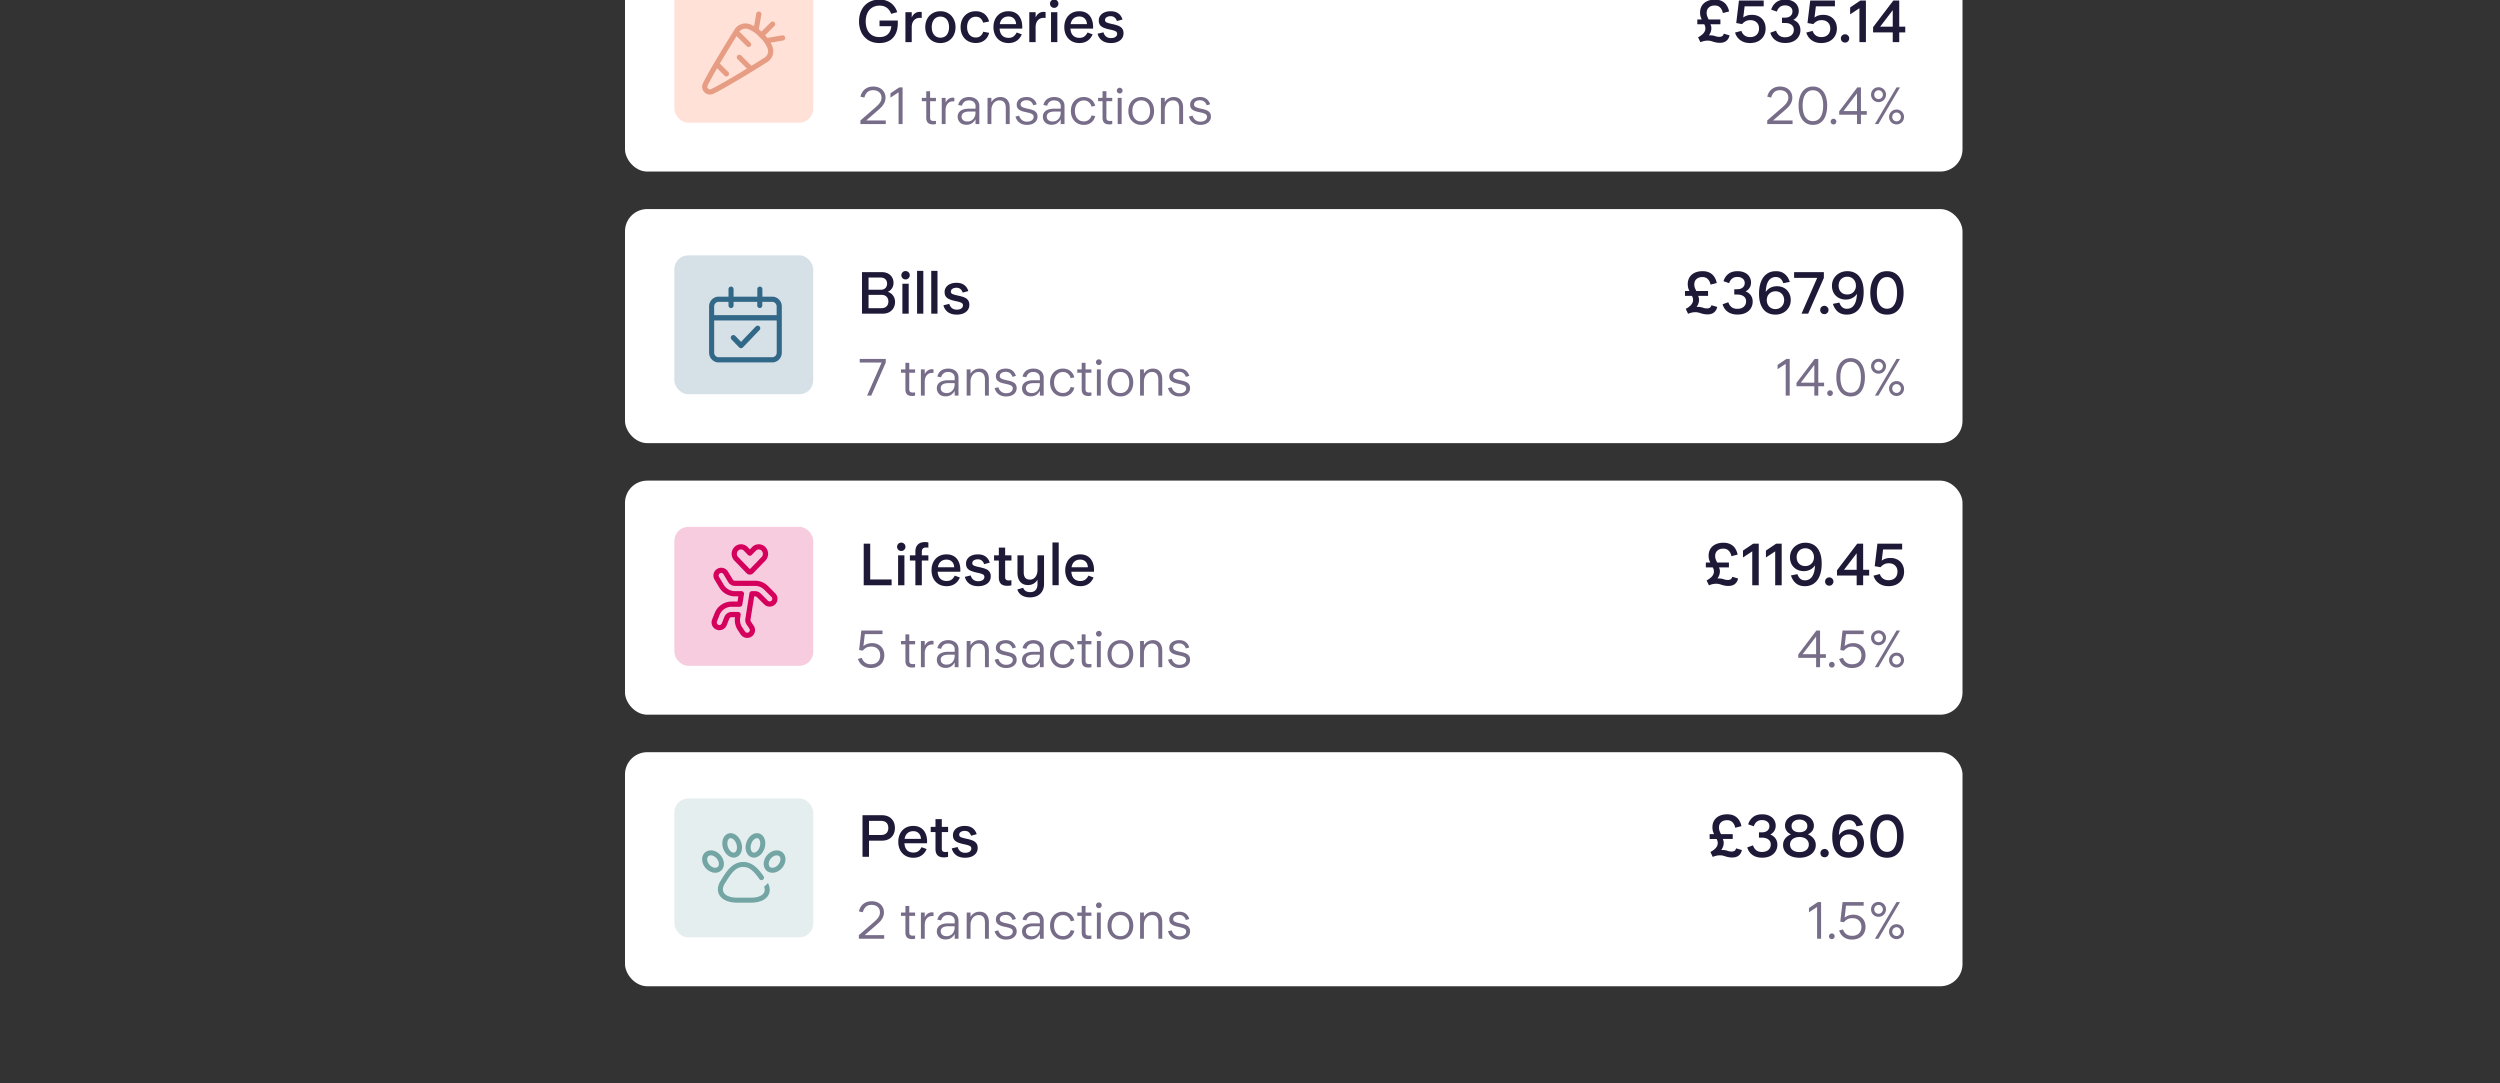 <svg xmlns="http://www.w3.org/2000/svg" viewBox="-150 15 600 260" fill="none"><rect x="-150" y="15" width="600" height="260" fill="#333333" stroke="none"/><g><g><rect width="321" height="56.175" fill="#fff" rx="5.333"/><rect width="33.333" height="33.333" x="11.845" y="11.105" fill="#FFE1D7" rx="3.333"/><path fill="#E79D83" fill-rule="evenodd" d="M32.22 17.782c.34.059.568.383.509.723l-.613 3.517c.22.175.432.36.634.558l2.215-2.214a.625.625 0 1 1 .883.883l-2.214 2.215a8.1 8.1 0 0 1 .558.633l3.516-.612a.625.625 0 1 1 .215 1.231l-2.977.518a8.044 8.044 0 0 1 .477 1.044 3.126 3.126 0 0 1-1.576 3.803l-.068.043a235.984 235.984 0 0 1-1.303.817c-.502.312-1.115.693-1.8 1.114a.622.622 0 0 1-.169.103c-.447.275-.924.566-1.417.865-2.642 1.602-5.818 3.47-7.888 4.488l-.007.003a1.876 1.876 0 0 1-2.5-2.5l.004-.007c.655-1.333 1.663-3.125 2.725-4.937a328.561 328.561 0 0 1 4.484-7.36l.175-.28.043-.067a3.12 3.12 0 0 1 3.816-1.568l.017.006c.351.133.692.29 1.02.468l.518-2.979a.625.625 0 0 1 .723-.508Zm-1.864 13.002-2.463-2.464a.625.625 0 0 0-.884.884l2.252 2.252-.82.498c-2.643 1.603-5.773 3.442-7.786 4.433a.625.625 0 0 1-.832-.832c.558-1.135 1.384-2.623 2.287-4.18l1.806 1.806a.625.625 0 0 0 .884-.883l-2.038-2.038a241.11 241.11 0 0 1 1.492-2.492 326.157 326.157 0 0 1 2.526-4.097l2.439 2.439a.625.625 0 1 0 .884-.884l-2.645-2.644a1.87 1.87 0 0 1 2.068-.608 6.834 6.834 0 0 1 2.74 1.913c.02.023.04.044.063.064a6.837 6.837 0 0 1 1.913 2.737 1.876 1.876 0 0 1-.97 2.282.629.629 0 0 0-.064.036l-.096.06a209.125 209.125 0 0 1-1.297.814c-.417.26-.91.566-1.459.904Z" clip-rule="evenodd"/><path fill="#1E1937" d="M61.043 25.332c-1 0-1.87-.222-2.606-.666a4.575 4.575 0 0 1-1.686-1.856c-.387-.793-.581-1.69-.581-2.691 0-1.002.198-1.899.595-2.692a4.429 4.429 0 0 1 1.7-1.856c.746-.444 1.624-.666 2.635-.666.718 0 1.36.123 1.927.369a3.882 3.882 0 0 1 1.43 1.048c.388.444.68.977.879 1.6l-1.46.397c-.235-.632-.585-1.119-1.048-1.459-.463-.34-1.039-.51-1.728-.51-.708 0-1.313.165-1.813.496-.5.321-.879.77-1.134 1.346-.255.567-.382 1.209-.382 1.927 0 .755.127 1.42.382 1.997a2.951 2.951 0 0 0 1.12 1.318c.5.311 1.095.467 1.784.467.841 0 1.502-.217 1.984-.652.49-.434.784-1.086.878-1.955h-2.833V19.92h4.391v.567c0 1.067-.184 1.964-.552 2.692-.359.717-.874 1.256-1.544 1.615-.661.358-1.44.538-2.338.538Zm6.257-.227v-7.182h1.516v1.26c.189-.415.444-.74.765-.977.33-.236.723-.354 1.176-.354.085 0 .16.005.227.014.075 0 .15.01.226.028v1.431a2.39 2.39 0 0 0-.467-.042c-.576 0-1.044.203-1.403.609-.35.406-.524.959-.524 1.657v3.556H67.3Zm8.403.227c-.708 0-1.336-.16-1.884-.482a3.402 3.402 0 0 1-1.29-1.346c-.31-.576-.467-1.237-.467-1.983 0-.737.151-1.393.454-1.97a3.379 3.379 0 0 1 1.289-1.36c.557-.33 1.194-.495 1.912-.495.7 0 1.323.165 1.87.496.548.321.973.774 1.275 1.36.312.576.468 1.232.468 1.97 0 .736-.156 1.397-.468 1.982a3.305 3.305 0 0 1-1.275 1.346c-.547.321-1.175.482-1.884.482Zm0-1.29c.425 0 .793-.098 1.105-.297.312-.208.548-.5.708-.878.17-.378.255-.826.255-1.346 0-.52-.085-.968-.255-1.346-.16-.387-.396-.68-.708-.878-.312-.208-.68-.312-1.105-.312-.425 0-.793.104-1.105.312-.311.208-.552.5-.722.878-.17.378-.255.827-.255 1.346 0 .51.085.954.255 1.332.17.377.41.67.722.878.321.208.69.312 1.105.312Zm8.495 1.276c-.727 0-1.37-.16-1.927-.482a3.306 3.306 0 0 1-1.275-1.346c-.302-.576-.453-1.232-.453-1.969 0-.727.146-1.379.44-1.955a3.38 3.38 0 0 1 1.274-1.374c.557-.33 1.204-.496 1.94-.496.558 0 1.054.104 1.488.312.444.198.808.486 1.091.864.284.368.487.798.61 1.29l-1.431.282a2.17 2.17 0 0 0-.624-1.034c-.293-.264-.67-.396-1.133-.396-.444 0-.826.113-1.148.34a2.023 2.023 0 0 0-.708.892c-.16.378-.24.798-.24 1.26 0 .473.08.898.24 1.276.16.378.397.675.708.892.322.218.704.326 1.148.326.453 0 .831-.127 1.133-.382.312-.265.524-.6.638-1.006l1.416.27a3.15 3.15 0 0 1-.58 1.26 2.905 2.905 0 0 1-1.091.864c-.435.208-.94.312-1.516.312Zm7.857.014c-.727 0-1.364-.16-1.912-.482a3.403 3.403 0 0 1-1.275-1.36c-.293-.585-.44-1.246-.44-1.983 0-.718.142-1.365.426-1.94a3.314 3.314 0 0 1 1.246-1.375c.548-.33 1.19-.496 1.927-.496.699 0 1.299.156 1.8.468.5.311.877.755 1.133 1.331.255.567.382 1.228.382 1.984 0 .141-.005.269-.014.382h-5.426c.047.737.26 1.294.638 1.672.377.368.887.552 1.53.552.481 0 .873-.113 1.175-.34.303-.226.558-.543.765-.949l1.219.453c-.284.67-.695 1.186-1.233 1.545-.538.358-1.185.538-1.94.538Zm1.814-4.533c-.038-.595-.222-1.049-.553-1.36-.32-.322-.75-.482-1.289-.482-.567 0-1.03.16-1.388.482-.36.311-.59.765-.694 1.36h3.924Zm3.162 4.306v-7.182h1.516v1.26c.189-.415.444-.74.765-.977.33-.236.722-.354 1.176-.354.085 0 .16.005.226.014.076 0 .151.01.227.028v1.431a2.398 2.398 0 0 0-.468-.042c-.576 0-1.043.203-1.402.609-.35.406-.524.959-.524 1.657v3.556H97.03Zm5.215 0v-7.182h1.516v7.182h-1.516Zm.765-8.216a.992.992 0 0 1-1.006-1.006.992.992 0 0 1 1.006-1.006c.274 0 .51.1.709.297a.968.968 0 0 1 .297.709c0 .274-.099.51-.297.708a.97.97 0 0 1-.709.298Zm6.047 8.443c-.727 0-1.365-.16-1.912-.482a3.4 3.4 0 0 1-1.275-1.36c-.293-.585-.44-1.246-.44-1.983 0-.718.142-1.365.425-1.94a3.319 3.319 0 0 1 1.247-1.375c.548-.33 1.19-.496 1.927-.496.699 0 1.298.156 1.799.468.5.311.878.755 1.133 1.331.255.567.383 1.228.383 1.984 0 .141-.005.269-.014.382h-5.426c.047.737.259 1.294.637 1.672.378.368.888.552 1.53.552.482 0 .874-.113 1.176-.34.302-.226.557-.543.765-.949l1.218.453c-.283.67-.694 1.186-1.232 1.545-.538.358-1.185.538-1.941.538Zm1.813-4.533c-.037-.595-.222-1.049-.552-1.36-.321-.322-.751-.482-1.289-.482-.567 0-1.03.16-1.389.482-.358.311-.59.765-.694 1.36h3.924Zm5.741 4.533c-.85 0-1.554-.198-2.111-.595-.548-.406-.906-.954-1.076-1.643l1.402-.34c.123.434.335.774.638 1.02.311.245.698.368 1.161.368.463 0 .827-.095 1.091-.283.264-.199.397-.444.397-.737 0-.255-.095-.444-.284-.567-.179-.123-.519-.245-1.02-.368l-.255-.057a11.67 11.67 0 0 0-.269-.056c-.595-.133-1.076-.28-1.445-.44-.368-.16-.651-.377-.85-.651-.189-.274-.283-.628-.283-1.063 0-.444.118-.83.354-1.161.236-.34.567-.6.992-.78.434-.188.93-.283 1.487-.283.775 0 1.398.175 1.87.524.472.35.803.836.992 1.46l-1.346.368c-.123-.369-.307-.652-.552-.85-.246-.208-.562-.312-.95-.312-.396 0-.722.085-.977.255-.246.17-.368.392-.368.666 0 .245.108.43.325.552.227.114.628.236 1.205.369.037 0 .07.004.099.014.028.01.061.019.099.028.642.132 1.152.279 1.53.44.378.16.666.382.864.665.208.274.312.642.312 1.105 0 .463-.123.874-.369 1.233-.245.35-.595.623-1.048.821-.453.199-.992.298-1.615.298ZM262.809 25.275c-.387 0-.703-.028-.949-.085a6.913 6.913 0 0 1-.807-.212 3.6 3.6 0 0 0-.609-.17 2.578 2.578 0 0 0-.581-.057c-.331 0-.628.033-.893.1a4.261 4.261 0 0 0-.765.24l-.099.057-.567-1.19c.595-.33 1.035-.666 1.318-1.006.293-.35.439-.727.439-1.133 0-.18-.023-.35-.071-.51a2.15 2.15 0 0 0-.212-.482h-1.658v-1.162h1.063a5.137 5.137 0 0 1-.298-.765 3.692 3.692 0 0 1-.099-.892c0-.624.142-1.167.425-1.63a2.871 2.871 0 0 1 1.247-1.09c.538-.255 1.166-.383 1.884-.383.671 0 1.247.128 1.728.383.482.255.855.6 1.119 1.034.274.425.459.902.553 1.43l-1.488.383c-.094-.52-.302-.949-.623-1.289-.312-.35-.755-.524-1.332-.524-.595 0-1.067.16-1.416.482-.35.311-.524.74-.524 1.289 0 .283.042.543.127.779.085.236.203.5.354.793h2.819v1.162h-2.38c.029.066.052.132.071.198.029.066.052.137.071.213.047.16.071.33.071.51 0 .623-.198 1.204-.595 1.742.076-.01.194-.014.354-.014.236 0 .444.019.623.057.189.028.374.075.553.141.161.057.316.1.467.128.161.028.331.042.51.042.274 0 .501-.056.68-.17.18-.113.307-.311.383-.595l1.388.411c-.113.557-.368.997-.765 1.318-.387.311-.892.467-1.516.467Zm7.189.057c-.642 0-1.209-.113-1.7-.34a3.49 3.49 0 0 1-1.218-.907 3.432 3.432 0 0 1-.666-1.275l1.516-.396c.151.462.406.826.765 1.09.358.265.802.397 1.331.397.652 0 1.171-.184 1.559-.552.387-.369.58-.874.58-1.516 0-.605-.189-1.086-.566-1.445-.378-.369-.883-.553-1.516-.553-.482 0-.883.1-1.204.298a2.827 2.827 0 0 0-.779.651l-1.403-.255.652-5.397h5.936v1.388h-4.576l-.326 2.678c.264-.199.567-.354.907-.468.349-.113.741-.17 1.175-.17.661 0 1.238.137 1.729.411.5.274.883.661 1.147 1.162.274.49.411 1.058.411 1.7 0 .69-.156 1.298-.467 1.827-.303.52-.737.93-1.304 1.233-.566.293-1.228.439-1.983.439Zm8.447-.014c-.651 0-1.227-.109-1.728-.326a3.16 3.16 0 0 1-1.19-.878 3.433 3.433 0 0 1-.652-1.261l1.375-.496c.151.472.401.855.75 1.147.359.293.827.44 1.403.44.633 0 1.143-.161 1.53-.482.387-.33.581-.765.581-1.303 0-.53-.194-.935-.581-1.219-.378-.283-.897-.425-1.558-.425h-.695V19.24h.68c.586 0 1.035-.137 1.346-.41.321-.284.482-.643.482-1.077 0-.454-.165-.808-.496-1.063-.321-.264-.746-.396-1.275-.396-.519 0-.94.132-1.261.396-.321.265-.557.628-.708 1.091l-1.36-.467c.236-.747.633-1.332 1.19-1.757.557-.435 1.284-.652 2.182-.652.68 0 1.265.123 1.756.369.491.236.86.562 1.105.977.255.416.383.874.383 1.374 0 .454-.109.864-.326 1.233-.217.368-.543.67-.978.906.577.227 1.002.553 1.275.978.284.425.425.916.425 1.473 0 .586-.146 1.115-.439 1.587-.283.472-.703.845-1.261 1.12-.547.264-1.199.396-1.955.396Zm8.652.014c-.642 0-1.208-.113-1.7-.34a3.49 3.49 0 0 1-1.218-.907 3.446 3.446 0 0 1-.666-1.275l1.516-.396c.151.462.406.826.765 1.09.359.265.803.397 1.332.397.651 0 1.171-.184 1.558-.552.387-.369.581-.874.581-1.516 0-.605-.189-1.086-.567-1.445-.377-.369-.883-.553-1.516-.553-.481 0-.883.1-1.204.298a2.827 2.827 0 0 0-.779.651l-1.402-.255.651-5.397h5.936v1.388h-4.576l-.326 2.678a3.18 3.18 0 0 1 .907-.468c.35-.113.742-.17 1.176-.17.661 0 1.237.137 1.728.411.501.274.883.661 1.148 1.162.274.49.411 1.058.411 1.7 0 .69-.156 1.298-.468 1.827-.302.52-.737.93-1.303 1.233-.567.293-1.228.439-1.984.439Zm5.736-.113c-.293 0-.538-.095-.737-.284a1.03 1.03 0 0 1-.283-.736.93.93 0 0 1 .283-.68c.199-.199.444-.298.737-.298.265 0 .491.1.68.298a.907.907 0 0 1 .298.68c0 .292-.1.538-.298.736a.927.927 0 0 1-.68.284Zm3.427-.114v-8.131l-2.225 1.473v-1.658l2.451-1.657h1.332v9.973h-1.558Zm7.999 0v-2.323h-4.717v-1.26l4.859-6.39h1.416v6.276h1.445v1.374h-1.445v2.323h-1.558Zm-3.032-3.697h3.032V17.44l-3.032 3.967Z"/><path fill="#776D89" d="M56.498 44.772v-.862l3.525-3.063c.334-.292.6-.546.8-.763.209-.216.384-.462.525-.737.142-.275.213-.575.213-.9 0-.542-.184-.975-.55-1.3-.358-.333-.838-.5-1.438-.5-.625 0-1.108.175-1.45.525a2.47 2.47 0 0 0-.662 1.25l-.95-.212c.083-.409.246-.796.487-1.163.242-.375.58-.68 1.013-.912.433-.242.954-.363 1.562-.363.584 0 1.096.113 1.538.337.45.225.796.542 1.037.95.25.4.375.859.375 1.376 0 .45-.096.866-.287 1.25a3.978 3.978 0 0 1-.675.987c-.267.275-.604.588-1.013.938l-2.65 2.3h4.688v.862h-6.088Zm9.16 0v-7.625l-1.95 1.288v-1.038l2.113-1.425h.8v8.8h-.962Zm8.267.087c-.575 0-.992-.137-1.25-.412-.25-.283-.375-.67-.375-1.163v-4h-1.063v-.8H72.3v-1.587h.925v1.587h1.4v.8h-1.4v3.95c0 .3.07.509.212.625.142.117.37.175.688.175.141 0 .308-.012.5-.037v.775a3.21 3.21 0 0 1-.7.087Zm2.093-.087v-6.288h.924v1.138c.167-.367.4-.654.7-.862a1.766 1.766 0 0 1 1.238-.313c.05 0 .104.008.163.025v.875a2.061 2.061 0 0 0-.338-.025c-.533 0-.962.196-1.287.587-.317.384-.476.9-.476 1.55v3.313h-.924Zm5.96.175c-.467 0-.863-.088-1.188-.263a1.83 1.83 0 0 1-.712-.712 1.985 1.985 0 0 1-.238-.962c0-.6.234-1.071.7-1.413.475-.342 1.138-.513 1.988-.513h1.6v-.625c0-.391-.142-.716-.425-.975-.284-.258-.671-.387-1.163-.387-.45 0-.812.112-1.087.337-.275.226-.471.538-.588.938l-.9-.175c.1-.417.271-.767.513-1.05.241-.292.541-.508.9-.65a3.239 3.239 0 0 1 1.2-.212c.5 0 .933.091 1.3.275.375.174.662.429.862.762.2.325.3.704.3 1.137v4.313h-.912v-1.163a2.509 2.509 0 0 1-.863.975c-.358.242-.787.363-1.287.363Zm.212-.788c.392 0 .734-.095 1.025-.287.292-.192.513-.446.663-.763a2.26 2.26 0 0 0 .237-1.025v-.312h-1.462c-.609 0-1.075.104-1.4.313a1.001 1.001 0 0 0-.475.887c0 .367.129.658.387.875.267.208.609.313 1.025.313Zm4.814.613v-6.288h.925v1.038c.225-.383.52-.683.887-.9.367-.225.796-.337 1.288-.337.7 0 1.246.225 1.637.675.392.441.588 1.054.588 1.837v3.975h-.938v-3.837c0-.609-.129-1.067-.387-1.376-.25-.308-.63-.462-1.138-.462-.375 0-.708.1-1 .3-.291.2-.52.483-.687.85-.167.358-.25.78-.25 1.263v3.262h-.925Zm9.45.2c-.708 0-1.304-.18-1.788-.538-.475-.358-.791-.845-.95-1.462l.888-.212c.125.441.35.791.675 1.05.325.258.72.387 1.187.387.5 0 .892-.108 1.175-.325.284-.217.425-.492.425-.825 0-.267-.091-.467-.275-.6-.175-.142-.495-.27-.962-.388a3.958 3.958 0 0 1-.263-.062 2.4 2.4 0 0 0-.262-.063c-.533-.1-.963-.22-1.288-.362-.325-.142-.575-.325-.75-.55-.166-.233-.25-.533-.25-.9s.1-.692.3-.975c.2-.283.48-.496.838-.637.367-.15.78-.225 1.237-.225.659 0 1.184.158 1.575.475.4.308.684.733.85 1.275l-.825.237c-.125-.383-.32-.68-.587-.887-.258-.217-.596-.325-1.013-.325-.433 0-.783.095-1.05.287-.258.192-.387.433-.387.725 0 .258.112.454.337.587.225.134.613.263 1.163.388a2.3 2.3 0 0 1 .112.025l.1.025c.559.108 1 .233 1.325.375.334.142.584.333.75.575.175.242.263.563.263.963 0 .375-.104.712-.313 1.012-.2.292-.491.525-.875.7-.383.167-.837.25-1.362.25Zm5.971-.025c-.467 0-.863-.088-1.188-.263a1.824 1.824 0 0 1-.712-.712 1.978 1.978 0 0 1-.238-.962c0-.6.233-1.071.7-1.413.475-.342 1.138-.513 1.988-.513h1.6v-.625c0-.391-.142-.716-.425-.975-.284-.258-.671-.387-1.163-.387-.45 0-.812.112-1.087.337-.275.226-.471.538-.588.938l-.9-.175c.1-.417.271-.767.513-1.05a2.19 2.19 0 0 1 .9-.65 3.236 3.236 0 0 1 1.2-.212c.5 0 .933.091 1.3.275.375.174.662.429.862.762.2.325.3.704.3 1.137v4.313h-.912v-1.163a2.513 2.513 0 0 1-.863.975c-.358.242-.787.363-1.287.363Zm.212-.788c.392 0 .733-.095 1.025-.287.292-.192.513-.446.663-.763.158-.316.237-.658.237-1.025v-.312H103.1c-.609 0-1.075.104-1.4.313a1 1 0 0 0-.475.887c0 .367.129.658.387.875.267.208.608.313 1.025.313Zm7.489.813c-.617 0-1.163-.142-1.638-.425a2.986 2.986 0 0 1-1.087-1.188c-.259-.508-.388-1.087-.388-1.737 0-.642.125-1.212.375-1.712a2.881 2.881 0 0 1 1.088-1.188c.475-.292 1.02-.438 1.637-.438.467 0 .888.088 1.263.263.375.175.687.42.937.738.25.316.425.687.525 1.112l-.875.188a2.022 2.022 0 0 0-.65-1.063c-.308-.275-.708-.413-1.2-.413-.442 0-.825.113-1.15.338a2.132 2.132 0 0 0-.737.9c-.167.375-.25.8-.25 1.275 0 .475.083.904.25 1.288.175.383.42.683.737.9.325.216.708.325 1.15.325.483 0 .883-.134 1.2-.4.325-.267.546-.613.663-1.038l.875.162c-.1.417-.275.788-.525 1.113-.242.317-.55.563-.925.737a2.98 2.98 0 0 1-1.275.263Zm6.108-.113c-.575 0-.991-.137-1.25-.412-.25-.283-.375-.67-.375-1.163v-4h-1.062v-.8h1.062v-1.587h.925v1.587h1.4v.8h-1.4v3.95c0 .3.071.509.213.625.141.117.371.175.687.175.142 0 .309-.012.5-.037v.775a3.203 3.203 0 0 1-.7.087Zm2.019-.087v-6.288h.938v6.288h-.938Zm.475-7.337a.663.663 0 0 1-.487-.2.661.661 0 0 1-.2-.488.66.66 0 0 1 .2-.487.663.663 0 0 1 .487-.2c.192 0 .354.066.488.2.133.133.2.295.2.487a.665.665 0 0 1-.2.487.665.665 0 0 1-.488.2Zm5.179 7.537c-.6 0-1.133-.142-1.6-.425a2.992 2.992 0 0 1-1.1-1.175c-.267-.508-.4-1.087-.4-1.737 0-.65.129-1.23.388-1.738a2.963 2.963 0 0 1 1.1-1.188c.475-.283 1.016-.425 1.625-.425.6 0 1.129.142 1.587.425.467.284.829.68 1.088 1.188.258.508.387 1.087.387 1.738 0 .65-.129 1.229-.387 1.737-.259.5-.621.892-1.088 1.175-.458.283-.992.425-1.6.425Zm0-.825c.433 0 .808-.1 1.125-.3.317-.2.558-.488.725-.863.175-.383.263-.833.263-1.35 0-.516-.088-.966-.263-1.35a1.893 1.893 0 0 0-.725-.874c-.317-.209-.692-.313-1.125-.313a2.06 2.06 0 0 0-1.137.313 2.048 2.048 0 0 0-.738.887c-.175.375-.262.82-.262 1.338 0 .508.087.954.262 1.337.175.375.421.667.738.875.325.2.704.3 1.137.3Zm4.711.625v-6.288h.925v1.038a2.48 2.48 0 0 1 .887-.9c.367-.225.796-.337 1.288-.337.7 0 1.245.225 1.637.675.392.441.588 1.054.588 1.837v3.975h-.938v-3.837c0-.609-.129-1.067-.387-1.376-.25-.308-.63-.462-1.138-.462-.375 0-.708.1-1 .3a2 2 0 0 0-.687.85c-.167.358-.25.78-.25 1.263v3.262h-.925Zm9.45.2c-.709 0-1.304-.18-1.788-.538-.475-.358-.791-.845-.95-1.462l.888-.212c.125.441.35.791.675 1.05.325.258.721.387 1.187.387.5 0 .892-.108 1.175-.325.284-.217.425-.492.425-.825 0-.267-.091-.467-.275-.6-.175-.142-.496-.27-.962-.388a3.911 3.911 0 0 1-.263-.062 2.413 2.413 0 0 0-.262-.063c-.534-.1-.963-.22-1.288-.362-.325-.142-.575-.325-.75-.55-.166-.233-.25-.533-.25-.9s.1-.692.3-.975c.2-.283.479-.496.838-.637.366-.15.779-.225 1.237-.225.659 0 1.184.158 1.575.475.4.308.684.733.85 1.275l-.825.237c-.125-.383-.321-.68-.587-.887-.259-.217-.596-.325-1.013-.325-.433 0-.783.095-1.05.287-.258.192-.387.433-.387.725 0 .258.112.454.337.587.225.134.613.263 1.163.388a2.38 2.38 0 0 1 .212.05c.559.108 1 .233 1.325.375.334.142.584.333.75.575.175.242.263.563.263.963 0 .375-.104.712-.313 1.012-.2.292-.491.525-.875.7-.383.167-.837.25-1.362.25ZM274.134 44.772v-.862l3.525-3.063c.333-.292.6-.546.8-.763.208-.216.383-.462.525-.737.141-.275.212-.575.212-.9 0-.542-.183-.975-.55-1.3-.358-.333-.837-.5-1.437-.5-.625 0-1.109.175-1.45.525-.342.35-.563.767-.663 1.25l-.95-.212c.083-.409.246-.796.488-1.163a2.69 2.69 0 0 1 1.012-.912c.433-.242.954-.363 1.563-.363.583 0 1.095.113 1.537.337.45.225.796.542 1.038.95.25.4.375.859.375 1.376 0 .45-.096.866-.288 1.25a3.962 3.962 0 0 1-.675.987c-.267.275-.604.588-1.012.938l-2.65 2.3h4.687v.862h-6.087Zm10.975.2c-.758 0-1.396-.2-1.912-.6-.517-.4-.904-.946-1.163-1.638-.25-.7-.375-1.5-.375-2.4 0-.875.129-1.654.388-2.337.258-.692.641-1.233 1.15-1.625.516-.4 1.154-.6 1.912-.6.742 0 1.367.2 1.875.6.517.392.9.933 1.15 1.625.259.692.388 1.47.388 2.337 0 .9-.125 1.7-.375 2.4-.242.692-.621 1.238-1.138 1.638-.508.4-1.141.6-1.9.6Zm0-.9c.784 0 1.388-.32 1.813-.963.425-.65.637-1.575.637-2.775 0-1.158-.216-2.058-.65-2.7-.433-.65-1.033-.974-1.8-.974-.775 0-1.383.325-1.825.975-.433.641-.65 1.541-.65 2.7 0 1.191.217 2.112.65 2.762.434.65 1.042.975 1.825.975Zm4.95.8a.678.678 0 0 1-.5-.2.676.676 0 0 1-.2-.5c0-.183.066-.342.2-.475.133-.133.3-.2.5-.2.183 0 .337.067.462.2a.65.65 0 0 1 .2.475.68.68 0 0 1-.2.5.608.608 0 0 1-.462.2Zm5.619-.1v-2.237h-4.275v-.825l4.35-5.738h.875v5.688h1.4v.875h-1.4v2.237h-.95Zm-3.237-3.112h3.237v-4.238l-3.237 4.238Zm7.536 3.112 5.188-8.8h.837l-5.187 8.8h-.838Zm5.2.087c-.325 0-.629-.079-.912-.237a1.736 1.736 0 0 1-.65-.65 1.834 1.834 0 0 1-.238-.913c0-.325.079-.62.238-.887.158-.275.375-.492.65-.65.283-.158.587-.237.912-.237a1.772 1.772 0 0 1 1.55.887 1.7 1.7 0 0 1 .238.888c0 .325-.079.629-.238.912a1.773 1.773 0 0 1-1.55.887Zm0-.737c.284 0 .525-.1.725-.3.209-.208.313-.463.313-.763a.98.98 0 0 0-.313-.737.967.967 0 0 0-.725-.313c-.283 0-.529.105-.737.313-.2.2-.3.446-.3.737 0 .3.1.555.3.763.208.2.454.3.737.3Zm-4.325-4.612c-.325 0-.629-.08-.912-.238a1.736 1.736 0 0 1-.65-.65 1.834 1.834 0 0 1-.238-.913c0-.325.079-.62.238-.887.158-.275.375-.492.65-.65.283-.158.587-.237.912-.237a1.772 1.772 0 0 1 1.55.887 1.7 1.7 0 0 1 .238.887c0 .325-.079.63-.238.913a1.773 1.773 0 0 1-1.55.888Zm0-.738c.284 0 .525-.1.725-.3.209-.208.313-.462.313-.763a.98.98 0 0 0-.313-.737.967.967 0 0 0-.725-.313c-.283 0-.529.105-.737.313-.2.2-.3.446-.3.737 0 .3.1.555.3.763.208.2.454.3.737.3Z"/></g><g><rect width="321" height="56.175" y="65.175" fill="#fff" rx="5.333"/><rect width="33.33" height="33.33" x="11.845" y="76.281" fill="#326887" fill-opacity="0.2" rx="3.333"/><g><path fill="#326887" fill-rule="evenodd" d="M35.336 100.731h-12.86c-.59 0-1.075-.496-1.075-1.1v-7.72h15.01v7.72c0 .604-.485 1.1-1.075 1.1m-12.86-13.285h2.361v.863c0 .345.274.625.612.625.337 0 .611-.28.611-.625v-.863h5.671v.863c0 .345.274.625.611.625.338 0 .612-.28.612-.625v-.863h2.361c.59 0 1.075.496 1.075 1.1v2.092H21.4v-2.092c0-.604.486-1.1 1.076-1.1m12.86-1.25h-2.361v-1.79a.619.619 0 0 0-.611-.626.619.619 0 0 0-.612.625v1.79H26.06v-1.79a.619.619 0 0 0-.611-.625.619.619 0 0 0-.612.625v1.79h-2.361c-1.265 0-2.298 1.057-2.298 2.351v11.085c0 1.294 1.033 2.351 2.298 2.351h12.86c1.265 0 2.298-1.057 2.298-2.35V88.545c0-1.294-1.033-2.35-2.298-2.35" clip-rule="evenodd"/><path stroke="#326887" stroke-linecap="round" stroke-linejoin="round" stroke-width="1.25" d="m26.01 96.032 1.836 1.913 3.997-4.166"/></g><path fill="#1E1937" d="M56.88 90.28v-9.973h4.717c.586 0 1.096.114 1.53.34.435.227.76.538.978.935.226.387.34.822.34 1.303 0 .492-.123.926-.369 1.304-.245.378-.58.661-1.005.85.547.18.972.486 1.275.92.311.435.467.945.467 1.53 0 .53-.123 1.007-.368 1.431a2.65 2.65 0 0 1-1.034 1.006c-.444.236-.964.355-1.559.355H56.88Zm4.632-1.317c.539 0 .954-.142 1.247-.425.302-.293.453-.685.453-1.176 0-.481-.15-.869-.453-1.161-.293-.293-.704-.44-1.233-.44h-3.074v3.202h3.06Zm-.17-4.42c.491 0 .874-.132 1.148-.397.274-.273.41-.632.41-1.076 0-.444-.141-.798-.424-1.063-.274-.264-.661-.397-1.162-.397h-2.862v2.933h2.89Zm5.23 5.737v-7.182h1.515v7.183h-1.516Zm.764-8.216a.992.992 0 0 1-1.006-1.006.992.992 0 0 1 1.006-1.006c.274 0 .51.1.709.298a.967.967 0 0 1 .297.708c0 .274-.1.51-.297.708a.967.967 0 0 1-.709.298Zm2.76 8.217V80.01h1.502v10.27h-1.502Zm3.404 0V80.01H75v10.27H73.5Zm6.109.226c-.85 0-1.554-.198-2.111-.595-.548-.406-.907-.954-1.077-1.643l1.403-.34c.123.434.335.774.637 1.02.312.245.7.368 1.162.368.463 0 .826-.094 1.09-.283.265-.199.398-.444.398-.737 0-.255-.095-.444-.284-.566-.18-.123-.52-.246-1.02-.369l-.255-.056a12.282 12.282 0 0 0-.269-.057c-.595-.132-1.077-.279-1.445-.44-.368-.16-.652-.377-.85-.651-.189-.274-.283-.628-.283-1.063 0-.443.118-.83.354-1.161.236-.34.567-.6.992-.78.434-.188.93-.283 1.487-.283.775 0 1.398.175 1.87.525.472.349.803.835.992 1.459l-1.346.368c-.123-.368-.307-.652-.553-.85-.245-.208-.562-.312-.949-.312-.397 0-.722.085-.977.255-.246.17-.369.392-.369.666 0 .246.109.43.326.553.227.113.628.236 1.204.368.038 0 .071.005.1.014.028.01.06.02.099.028.642.133 1.152.28 1.53.44.377.16.665.382.864.665.208.274.312.643.312 1.106 0 .462-.123.873-.369 1.232-.245.35-.595.623-1.048.822-.454.198-.992.297-1.615.297ZM259.849 90.45a4.34 4.34 0 0 1-.949-.085 6.874 6.874 0 0 1-.808-.212 3.6 3.6 0 0 0-.609-.17 2.566 2.566 0 0 0-.581-.057c-.33 0-.628.033-.892.1-.265.056-.52.136-.765.24l-.099.057-.567-1.19c.595-.33 1.034-.666 1.318-1.006.292-.35.439-.727.439-1.133 0-.18-.024-.35-.071-.51a2.111 2.111 0 0 0-.213-.482h-1.657v-1.161h1.062a5.13 5.13 0 0 1-.297-.765 3.692 3.692 0 0 1-.099-.893c0-.623.141-1.166.425-1.63a2.869 2.869 0 0 1 1.246-1.09c.539-.255 1.167-.382 1.885-.382.67 0 1.246.127 1.728.382s.855.6 1.119 1.034c.274.425.458.902.553 1.431l-1.488.383c-.094-.52-.302-.95-.623-1.29-.312-.35-.756-.524-1.332-.524-.595 0-1.067.16-1.417.482-.349.311-.524.741-.524 1.289 0 .283.043.543.128.78.085.235.203.5.354.793h2.819v1.161h-2.38c.028.066.052.132.071.199.028.066.052.137.071.212.047.16.071.33.071.51 0 .623-.199 1.204-.595 1.742a3.16 3.16 0 0 1 .354-.014c.236 0 .444.02.623.057.189.028.373.076.553.142.16.056.316.099.467.127.161.028.331.043.51.043.274 0 .501-.057.68-.17.179-.114.307-.312.383-.595l1.388.41c-.113.558-.368.997-.765 1.318-.387.312-.893.468-1.516.468Zm7.142.043c-.652 0-1.228-.109-1.729-.326a3.16 3.16 0 0 1-1.19-.878 3.416 3.416 0 0 1-.651-1.261l1.374-.496c.151.472.401.855.751 1.148.358.292.826.439 1.402.439.633 0 1.143-.16 1.53-.482.387-.33.581-.765.581-1.303 0-.529-.194-.935-.581-1.219-.378-.283-.897-.424-1.558-.424h-.694v-1.276h.68c.585 0 1.034-.136 1.345-.41a1.37 1.37 0 0 0 .482-1.077c0-.453-.165-.807-.496-1.063-.321-.264-.746-.396-1.275-.396-.519 0-.939.132-1.261.397-.321.264-.557.628-.708 1.09l-1.36-.467c.236-.746.633-1.332 1.19-1.757.557-.434 1.285-.651 2.182-.651.68 0 1.265.122 1.756.368.492.236.86.562 1.105.977.255.416.383.874.383 1.374 0 .454-.109.865-.326 1.233-.217.368-.543.67-.977.907.576.226 1.001.552 1.275.977.283.425.425.916.425 1.474 0 .585-.147 1.114-.44 1.586-.283.472-.703.846-1.26 1.12-.548.264-1.2.396-1.955.396Zm9.106.014c-.765 0-1.441-.175-2.026-.524-.586-.35-1.049-.897-1.389-1.643-.34-.756-.51-1.71-.51-2.862 0-1.124.161-2.087.482-2.89.321-.812.784-1.43 1.388-1.856.614-.434 1.346-.651 2.196-.651.86 0 1.563.23 2.111.694.548.453.949 1.081 1.204 1.884l-1.558.311c-.151-.462-.373-.826-.666-1.09-.293-.265-.675-.397-1.147-.397-.709 0-1.275.293-1.7.878-.416.576-.652 1.483-.709 2.72a2.992 2.992 0 0 1 1.119-1.02 3.392 3.392 0 0 1 1.587-.368c.623 0 1.185.137 1.686.41.5.275.892.667 1.176 1.177.293.5.439 1.076.439 1.728 0 .68-.165 1.285-.496 1.813a3.388 3.388 0 0 1-1.332 1.247 3.979 3.979 0 0 1-1.855.44Zm0-1.332a2.06 2.06 0 0 0 1.09-.283c.322-.189.567-.444.737-.765.18-.32.269-.684.269-1.09 0-.407-.085-.77-.255-1.092a1.847 1.847 0 0 0-.722-.75 2.066 2.066 0 0 0-1.091-.284c-.416 0-.784.095-1.105.284-.312.18-.557.43-.737.75-.17.312-.255.671-.255 1.077 0 .397.085.76.255 1.091.17.33.411.59.723.78a2.06 2.06 0 0 0 1.091.282Zm6.274 1.106 3.754-8.586h-5.539v-1.388h7.14v1.388l-3.768 8.586h-1.587Zm5.496.113c-.293 0-.539-.095-.737-.284a1.026 1.026 0 0 1-.283-.736c0-.265.094-.491.283-.68a1 1 0 0 1 .737-.298c.264 0 .491.1.68.298a.906.906 0 0 1 .297.68c0 .293-.099.538-.297.737a.928.928 0 0 1-.68.283Zm5.359.113c-.859 0-1.568-.227-2.125-.68-.548-.463-.949-1.095-1.204-1.898l1.558-.312c.151.463.373.827.666 1.091.293.264.675.397 1.148.397.708 0 1.27-.288 1.685-.865.425-.585.666-1.496.723-2.734a2.954 2.954 0 0 1-1.133 1.02 3.305 3.305 0 0 1-1.573.369 3.507 3.507 0 0 1-1.686-.411 3.063 3.063 0 0 1-1.19-1.162c-.283-.51-.425-1.09-.425-1.742 0-.68.165-1.285.496-1.814.331-.529.774-.94 1.332-1.232a3.91 3.91 0 0 1 1.87-.454c.755 0 1.426.175 2.011.525.586.35 1.049.902 1.389 1.657.34.746.51 1.695.51 2.848 0 1.124-.161 2.092-.482 2.904-.312.803-.774 1.421-1.388 1.856-.614.425-1.341.637-2.182.637Zm.099-4.83c.416 0 .779-.09 1.091-.27a1.94 1.94 0 0 0 .737-.75c.179-.322.269-.685.269-1.091 0-.397-.085-.76-.255-1.091-.17-.33-.411-.59-.723-.78a2.06 2.06 0 0 0-1.09-.283c-.416 0-.784.095-1.105.283a1.94 1.94 0 0 0-.723.766c-.17.32-.255.684-.255 1.09s.08.77.241 1.091c.17.321.411.576.722.765.321.18.685.27 1.091.27Zm9.571 4.83c-.869 0-1.606-.217-2.21-.651-.595-.444-1.048-1.058-1.36-1.842-.302-.784-.453-1.7-.453-2.748 0-1.03.155-1.932.467-2.706.312-.784.765-1.393 1.36-1.828.605-.434 1.332-.651 2.182-.651.85 0 1.572.217 2.167.651.595.435 1.044 1.044 1.346 1.828.312.784.468 1.686.468 2.706 0 1.048-.152 1.969-.454 2.762-.302.784-.751 1.393-1.346 1.828-.595.434-1.317.651-2.167.651Zm0-1.416c.755 0 1.341-.336 1.757-1.006.425-.67.637-1.61.637-2.82 0-1.18-.212-2.1-.637-2.762-.425-.67-1.016-1.006-1.771-1.006-.765 0-1.365.335-1.799 1.006-.425.661-.638 1.582-.638 2.763 0 1.208.217 2.148.652 2.819.434.67 1.034 1.006 1.799 1.006Z"/><path fill="#776D89" d="m58.098 109.947 3.488-7.937h-5.25v-.863h6.25v.863l-3.488 7.937h-1Zm10.823.088c-.575 0-.991-.138-1.25-.413-.25-.283-.375-.671-.375-1.162v-4h-1.062v-.8h1.062v-1.588h.925v1.588h1.4v.8h-1.4v3.95c0 .3.071.508.213.625.142.116.37.175.687.175.142 0 .309-.013.5-.038v.775a3.17 3.17 0 0 1-.7.088Zm2.093-.088v-6.287h.925v1.137c.167-.366.4-.654.7-.862a1.764 1.764 0 0 1 1.238-.313.62.62 0 0 1 .162.025v.875a2.142 2.142 0 0 0-.337-.025c-.534 0-.963.196-1.288.588-.316.383-.475.9-.475 1.55v3.312h-.925Zm5.96.175c-.466 0-.862-.087-1.187-.262a1.832 1.832 0 0 1-.712-.713 1.98 1.98 0 0 1-.238-.962c0-.6.233-1.071.7-1.413.475-.341 1.138-.512 1.988-.512h1.6v-.625c0-.392-.142-.717-.425-.975-.284-.259-.671-.388-1.163-.388-.45 0-.812.113-1.087.338-.275.225-.471.537-.588.937l-.9-.175c.1-.416.27-.766.513-1.05.241-.291.541-.508.9-.65a3.252 3.252 0 0 1 1.2-.212c.5 0 .933.091 1.3.275.375.175.662.429.862.762.2.325.3.704.3 1.138v4.312h-.912v-1.162a2.515 2.515 0 0 1-.863.975c-.358.241-.787.362-1.287.362Zm.213-.787c.392 0 .733-.096 1.025-.288.292-.191.513-.446.663-.762.158-.317.237-.659.237-1.025v-.313H77.65c-.609 0-1.075.104-1.4.313a1 1 0 0 0-.475.887c0 .367.129.659.387.875.267.209.608.313 1.025.313Zm4.814.612v-6.287h.925v1.037a2.49 2.49 0 0 1 .887-.9c.367-.225.796-.337 1.288-.337.7 0 1.246.225 1.637.675.392.441.588 1.054.588 1.837v3.975h-.938v-3.837c0-.609-.129-1.067-.387-1.375-.25-.309-.63-.463-1.138-.463-.375 0-.708.1-1 .3-.291.2-.52.484-.687.85-.167.359-.25.779-.25 1.263v3.262H82Zm9.45.2c-.709 0-1.304-.179-1.788-.537-.475-.359-.791-.846-.95-1.463l.888-.212c.125.441.35.791.675 1.05.325.258.72.387 1.187.387.5 0 .892-.108 1.175-.325.284-.216.425-.491.425-.825 0-.266-.091-.466-.275-.6-.175-.141-.496-.271-.962-.387a4.173 4.173 0 0 1-.263-.063 2.27 2.27 0 0 0-.262-.062c-.534-.1-.963-.221-1.288-.363-.325-.141-.575-.325-.75-.55-.166-.233-.25-.533-.25-.9 0-.366.1-.691.3-.975.2-.283.48-.496.838-.637.366-.15.779-.225 1.237-.225.659 0 1.184.158 1.575.475.4.308.684.733.85 1.275l-.825.237c-.125-.383-.32-.679-.587-.887-.259-.217-.596-.325-1.013-.325-.433 0-.783.096-1.05.287-.258.192-.387.434-.387.725 0 .259.112.454.337.588.225.133.613.262 1.163.387l.112.025.1.025c.559.109 1 .234 1.325.375.334.142.584.334.75.575.175.242.263.563.263.963 0 .375-.104.712-.313 1.012-.2.292-.491.525-.875.7-.383.167-.837.25-1.362.25Zm5.97-.025c-.466 0-.862-.087-1.187-.262a1.833 1.833 0 0 1-.713-.713 1.981 1.981 0 0 1-.237-.962c0-.6.233-1.071.7-1.413.475-.341 1.137-.512 1.987-.512h1.6v-.625c0-.392-.141-.717-.425-.975-.283-.259-.67-.388-1.162-.388-.45 0-.813.113-1.088.338-.275.225-.47.537-.587.937l-.9-.175c.1-.416.27-.766.512-1.05.242-.291.542-.508.9-.65a3.253 3.253 0 0 1 1.2-.212c.5 0 .934.091 1.3.275.375.175.663.429.863.762.2.325.3.704.3 1.138v4.312h-.913v-1.162a2.513 2.513 0 0 1-.862.975c-.359.241-.788.362-1.288.362Zm.213-.787c.391 0 .733-.096 1.025-.288.291-.191.512-.446.662-.762.159-.317.238-.659.238-1.025v-.313h-1.463c-.608 0-1.075.104-1.4.313a1 1 0 0 0-.475.887c0 .367.13.659.388.875.267.209.608.313 1.025.313Zm7.488.812c-.616 0-1.162-.141-1.637-.425a2.99 2.99 0 0 1-1.088-1.187c-.258-.509-.387-1.088-.387-1.738 0-.641.125-1.212.375-1.712a2.887 2.887 0 0 1 1.087-1.188c.475-.291 1.021-.437 1.638-.437.467 0 .887.087 1.262.262.375.175.688.421.938.738a2.8 2.8 0 0 1 .525 1.112l-.875.188a2.023 2.023 0 0 0-.65-1.063c-.308-.275-.708-.412-1.2-.412-.442 0-.825.112-1.15.337a2.139 2.139 0 0 0-.738.9c-.166.375-.25.8-.25 1.275 0 .475.084.904.25 1.288.175.383.421.683.738.9.325.216.708.325 1.15.325.483 0 .883-.134 1.2-.4.325-.267.546-.613.662-1.038l.875.163c-.1.416-.275.787-.525 1.112-.241.317-.55.563-.925.738a2.98 2.98 0 0 1-1.275.262Zm6.109-.112c-.575 0-.992-.138-1.25-.413-.25-.283-.375-.671-.375-1.162v-4h-1.062v-.8h1.062v-1.588h.925v1.588h1.4v.8h-1.4v3.95c0 .3.071.508.213.625.141.116.37.175.687.175.142 0 .308-.013.5-.038v.775a3.17 3.17 0 0 1-.7.088Zm2.019-.088v-6.287h.938v6.287h-.938Zm.475-7.337a.662.662 0 0 1-.487-.2.662.662 0 0 1-.2-.488.66.66 0 0 1 .2-.487.659.659 0 0 1 .487-.2c.192 0 .354.066.488.2.133.133.2.296.2.487a.666.666 0 0 1-.2.488.666.666 0 0 1-.488.2Zm5.179 7.537c-.6 0-1.133-.141-1.6-.425a2.989 2.989 0 0 1-1.1-1.175c-.267-.508-.4-1.087-.4-1.737 0-.65.129-1.229.387-1.738a2.976 2.976 0 0 1 1.1-1.187c.475-.284 1.017-.425 1.625-.425.6 0 1.13.141 1.588.425.467.283.829.679 1.087 1.187.259.509.388 1.088.388 1.738 0 .65-.129 1.229-.388 1.737-.258.5-.62.892-1.087 1.175-.458.284-.992.425-1.6.425Zm0-.825c.433 0 .808-.1 1.125-.3a1.9 1.9 0 0 0 .725-.862c.175-.384.262-.834.262-1.35 0-.517-.087-.967-.262-1.35a1.89 1.89 0 0 0-.725-.875c-.317-.209-.692-.313-1.125-.313-.433 0-.813.104-1.138.313a2.052 2.052 0 0 0-.737.887c-.175.375-.263.821-.263 1.338 0 .508.088.954.263 1.337.175.375.421.667.737.875.325.2.705.3 1.138.3Zm4.71.625v-6.287h.925v1.037c.225-.383.521-.683.888-.9.367-.225.796-.337 1.287-.337.7 0 1.246.225 1.638.675.392.441.587 1.054.587 1.837v3.975h-.937v-3.837c0-.609-.129-1.067-.388-1.375-.25-.309-.629-.463-1.137-.463-.375 0-.708.1-1 .3-.292.2-.521.484-.688.85-.166.359-.25.779-.25 1.263v3.262h-.925Zm9.451.2c-.709 0-1.305-.179-1.788-.537-.475-.359-.792-.846-.95-1.463l.888-.212c.125.441.35.791.675 1.05.325.258.72.387 1.187.387.5 0 .892-.108 1.175-.325.283-.216.425-.491.425-.825 0-.266-.092-.466-.275-.6-.175-.141-.496-.271-.962-.387a4.119 4.119 0 0 1-.263-.063 2.28 2.28 0 0 0-.262-.062c-.534-.1-.963-.221-1.288-.363-.325-.141-.575-.325-.75-.55-.167-.233-.25-.533-.25-.9 0-.366.1-.691.3-.975.2-.283.479-.496.838-.637.366-.15.779-.225 1.237-.225.658 0 1.183.158 1.575.475.4.308.683.733.85 1.275l-.825.237c-.125-.383-.321-.679-.587-.887-.259-.217-.596-.325-1.013-.325-.433 0-.783.096-1.05.287-.258.192-.387.434-.387.725 0 .259.112.454.337.588.225.133.613.262 1.163.387l.112.025.1.025c.558.109 1 .234 1.325.375.333.142.583.334.75.575.175.242.263.563.263.963 0 .375-.105.712-.313 1.012-.2.292-.492.525-.875.7-.383.167-.837.25-1.362.25ZM278.57 109.947v-7.625l-1.95 1.288v-1.038l2.113-1.425h.8v8.8h-.963Zm6.867 0v-2.237h-4.275v-.825l4.35-5.738h.875v5.688h1.4v.875h-1.4v2.237h-.95Zm-3.238-3.112h3.238v-4.238l-3.238 4.238Zm7.03 3.212a.675.675 0 0 1-.5-.2.675.675 0 0 1-.2-.5c0-.183.066-.341.2-.475a.68.68 0 0 1 .5-.2.61.61 0 0 1 .462.2c.134.134.2.292.2.475 0 .2-.066.367-.2.5a.606.606 0 0 1-.462.2Zm4.938.1c-.758 0-1.396-.2-1.912-.6-.517-.4-.905-.946-1.163-1.637-.25-.7-.375-1.5-.375-2.4 0-.875.129-1.654.388-2.338.258-.691.641-1.233 1.15-1.625.516-.4 1.154-.6 1.912-.6.742 0 1.367.2 1.875.6.517.392.9.934 1.15 1.625.258.692.388 1.471.388 2.338 0 .9-.125 1.7-.375 2.4-.242.691-.621 1.237-1.138 1.637-.508.4-1.142.6-1.9.6Zm0-.9c.783 0 1.388-.321 1.813-.962.425-.65.637-1.575.637-2.775 0-1.159-.217-2.059-.65-2.7-.433-.65-1.033-.975-1.8-.975-.775 0-1.383.325-1.825.975-.433.641-.65 1.541-.65 2.7 0 1.191.217 2.112.65 2.762.433.65 1.042.975 1.825.975Zm5.81.7 5.188-8.8h.837l-5.187 8.8h-.838Zm5.2.088c-.325 0-.629-.079-.912-.238a1.733 1.733 0 0 1-.65-.65 1.842 1.842 0 0 1-.238-.912c0-.325.08-.621.238-.888a1.74 1.74 0 0 1 .65-.65c.283-.158.587-.237.912-.237a1.775 1.775 0 0 1 1.788 1.775c0 .325-.079.629-.238.912a1.733 1.733 0 0 1-.65.65 1.766 1.766 0 0 1-.9.238Zm0-.738c.284 0 .525-.1.725-.3.209-.208.313-.462.313-.762a.98.98 0 0 0-.313-.738.968.968 0 0 0-.725-.312c-.283 0-.529.104-.737.312-.2.2-.3.446-.3.738 0 .3.1.554.3.762.208.2.454.3.737.3Zm-4.325-4.612c-.325 0-.629-.079-.912-.238a1.733 1.733 0 0 1-.65-.65 1.842 1.842 0 0 1-.238-.912c0-.325.08-.621.238-.888a1.74 1.74 0 0 1 .65-.65c.283-.158.587-.237.912-.237a1.775 1.775 0 0 1 1.788 1.775c0 .325-.079.629-.238.912a1.733 1.733 0 0 1-.65.65 1.766 1.766 0 0 1-.9.238Zm0-.738c.284 0 .525-.1.725-.3.209-.208.313-.462.313-.762a.98.98 0 0 0-.313-.738.968.968 0 0 0-.725-.312c-.283 0-.529.104-.737.312-.2.2-.3.446-.3.738 0 .3.1.554.3.762.208.2.454.3.737.3Z"/></g><g><rect width="321" height="56.175" y="130.351" fill="#fff" rx="5.333"/><rect width="33.333" height="33.333" x="11.845" y="141.456" fill="#D4005B" fill-opacity="0.2" rx="3.333"/><path stroke="#D4005B" stroke-linecap="round" stroke-linejoin="round" stroke-width="1.25" d="m35.64 157.864-1.768-1.767a3.727 3.727 0 0 0-2.652-1.1h-4.833c-.44 0-.846-.23-1.073-.606l-1.147-1.912a1.251 1.251 0 0 0-1.72-.412 1.253 1.253 0 0 0-.424 1.699l1.146 1.916a3.776 3.776 0 0 0 3.217 1.819h1.553l-.398 2.5h-1.946a3.73 3.73 0 0 0-3.482 2.354l-.625 1.554a1.25 1.25 0 1 0 2.326.928l.62-1.553c.189-.476.65-.788 1.161-.787h1.548l-.108.675a3.742 3.742 0 0 0 .574 2.726l.696 1.043a1.252 1.252 0 0 0 2.084-1.387l-.695-1.041a1.26 1.26 0 0 1-.189-.929l.97-6.083h.748c.333.001.65.132.885.366l1.768 1.768a1.251 1.251 0 0 0 1.767-1.768l-.004-.003ZM33.247 146.739a1.584 1.584 0 0 0-2.24-.055l-.054.055-.983 1.016-.98-1.016a1.584 1.584 0 0 0-2.294 0 1.717 1.717 0 0 0 0 2.371l2.926 3.026c.183.192.488.2.681.016l.016-.016 2.928-3.026a1.719 1.719 0 0 0 0-2.371Z" clip-rule="evenodd"/><path fill="#1E1937" d="M57.29 155.456v-9.974h1.559v8.585h5.143v1.389H57.29Zm8.253 0v-7.183h1.516v7.183h-1.516Zm.765-8.217a.994.994 0 0 1-1.006-1.006.99.99 0 0 1 1.006-1.006c.274 0 .51.1.709.298a.966.966 0 0 1 .297.708c0 .274-.099.51-.297.709a.968.968 0 0 1-.709.297Zm3.384 8.217v-5.936h-1.318v-1.247h1.318v-.921c0-.68.189-1.223.567-1.629.387-.415.963-.623 1.728-.623.255 0 .529.028.822.085v1.261a2.991 2.991 0 0 0-.553-.043c-.34 0-.595.085-.765.255-.17.17-.255.421-.255.751v.864h1.572v1.247h-1.572v5.936h-1.544Zm7.505.226c-.727 0-1.365-.16-1.912-.481a3.406 3.406 0 0 1-1.275-1.36c-.293-.586-.44-1.247-.44-1.984 0-.717.142-1.364.426-1.94a3.317 3.317 0 0 1 1.246-1.375c.548-.33 1.19-.495 1.927-.495.699 0 1.299.155 1.8.467.5.312.877.756 1.132 1.332.255.566.383 1.228.383 1.983 0 .142-.005.269-.014.383h-5.426c.047.736.26 1.294.637 1.671.378.369.888.553 1.53.553.482 0 .874-.114 1.176-.34.302-.227.558-.543.765-.949l1.219.453c-.284.671-.695 1.185-1.233 1.544-.538.359-1.185.538-1.94.538Zm1.814-4.533c-.038-.595-.222-1.048-.553-1.36-.321-.321-.75-.482-1.29-.482-.566 0-1.029.161-1.387.482-.36.312-.59.765-.695 1.36h3.925Zm5.74 4.533c-.85 0-1.553-.198-2.11-.595-.548-.406-.907-.953-1.077-1.643l1.402-.34c.123.435.336.775.638 1.02.311.246.699.368 1.161.368.463 0 .827-.094 1.091-.283.265-.198.397-.444.397-.737 0-.255-.095-.443-.284-.566-.179-.123-.519-.246-1.02-.369l-.254-.056a12.94 12.94 0 0 0-.27-.057c-.595-.132-1.076-.278-1.445-.439-.368-.161-.651-.378-.85-.652-.188-.274-.283-.628-.283-1.062 0-.444.118-.831.354-1.162.236-.34.567-.6.992-.779.434-.189.93-.283 1.487-.283.775 0 1.398.174 1.87.524.473.349.803.836.992 1.459l-1.346.368c-.123-.368-.307-.651-.552-.85-.246-.207-.562-.311-.95-.311-.396 0-.722.085-.977.255-.245.17-.368.392-.368.665 0 .246.108.43.325.553.227.113.629.236 1.205.368.037 0 .07.005.099.014.028.01.061.019.099.029.642.132 1.152.278 1.53.439.378.161.666.382.864.666.208.274.312.642.312 1.105 0 .463-.123.873-.368 1.232-.246.35-.596.624-1.049.822-.453.198-.992.297-1.615.297Zm7.023-.085c-.727 0-1.25-.17-1.572-.51-.321-.349-.482-.84-.482-1.473v-4.094h-1.147v-1.247h1.147v-1.856h1.516v1.856h1.516v1.247h-1.516v4.023c0 .274.076.473.227.595.151.114.378.17.68.17.151 0 .35-.019.595-.056v1.218c-.33.085-.652.127-.963.127Zm5.394 2.777c-.746 0-1.388-.165-1.927-.496a2.392 2.392 0 0 1-1.076-1.402l1.388-.411c.132.34.34.6.624.779.292.18.642.269 1.048.269.378 0 .699-.071.963-.212a1.34 1.34 0 0 0 .595-.652c.142-.283.213-.633.213-1.048v-1.077a2.572 2.572 0 0 1-.935.949c-.388.227-.836.34-1.346.34-.794 0-1.412-.259-1.856-.779-.444-.519-.666-1.237-.666-2.153v-4.208h1.502v4.08c0 .576.123 1.016.368 1.318.255.293.628.439 1.12.439.358 0 .67-.094.934-.283.274-.189.487-.458.638-.808.16-.349.24-.755.24-1.218v-3.528h1.573v6.885c0 .661-.142 1.233-.425 1.714-.274.492-.67.865-1.19 1.12-.51.255-1.105.382-1.785.382Zm5.422-2.918v-10.271h1.501v10.271h-1.501Zm6.69.226c-.727 0-1.365-.16-1.913-.481a3.417 3.417 0 0 1-1.275-1.36c-.292-.586-.439-1.247-.439-1.984 0-.717.142-1.364.425-1.94a3.315 3.315 0 0 1 1.247-1.375c.548-.33 1.19-.495 1.926-.495.699 0 1.299.155 1.8.467.5.312.878.756 1.133 1.332.255.566.382 1.228.382 1.983 0 .142-.004.269-.014.383h-5.426c.048.736.26 1.294.638 1.671.378.369.888.553 1.53.553.482 0 .874-.114 1.176-.34.302-.227.557-.543.765-.949l1.218.453c-.283.671-.694 1.185-1.232 1.544-.539.359-1.186.538-1.941.538Zm1.813-4.533c-.038-.595-.222-1.048-.552-1.36-.321-.321-.751-.482-1.29-.482-.566 0-1.029.161-1.388.482-.359.312-.59.765-.694 1.36h3.924ZM264.857 155.626c-.387 0-.704-.029-.949-.085a6.748 6.748 0 0 1-.808-.213 3.657 3.657 0 0 0-.609-.17 2.616 2.616 0 0 0-.581-.056c-.33 0-.628.033-.892.099a4.15 4.15 0 0 0-.765.241l-.099.056-.567-1.19c.595-.33 1.034-.666 1.317-1.006.293-.349.44-.727.44-1.133 0-.179-.024-.349-.071-.51a2.134 2.134 0 0 0-.213-.482h-1.657v-1.161h1.062a5.13 5.13 0 0 1-.297-.765 3.698 3.698 0 0 1-.099-.893c0-.623.141-1.166.425-1.629a2.87 2.87 0 0 1 1.246-1.091c.539-.255 1.167-.382 1.884-.382.671 0 1.247.127 1.729.382.481.255.855.6 1.119 1.034.274.425.458.902.552 1.431l-1.487.383c-.094-.52-.302-.949-.623-1.289-.312-.35-.756-.525-1.332-.525-.595 0-1.067.161-1.417.482-.349.312-.524.742-.524 1.289 0 .284.043.543.128.779.085.237.203.501.354.794h2.819v1.161h-2.38c.028.067.052.133.071.199.028.066.052.137.071.212.047.161.07.331.07.51 0 .624-.198 1.204-.595 1.743.076-.01.194-.014.355-.014.236 0 .444.019.623.056.189.029.373.076.552.142.161.057.317.099.468.127.161.029.331.043.51.043.274 0 .501-.057.68-.17.179-.113.307-.312.382-.595l1.389.411c-.114.557-.369.996-.765 1.317-.387.312-.893.468-1.516.468Zm5.684-.17v-8.132l-2.224 1.473v-1.657l2.451-1.658h1.331v9.974h-1.558Zm5.506 0v-8.132l-2.224 1.473v-1.657l2.451-1.658h1.332v9.974h-1.559Zm7.107.226c-.859 0-1.568-.226-2.125-.68-.548-.462-.949-1.095-1.204-1.898l1.558-.312c.152.463.373.827.666 1.091.293.265.676.397 1.148.397.708 0 1.27-.288 1.686-.864.425-.586.665-1.497.722-2.734a2.96 2.96 0 0 1-1.133 1.02 3.31 3.31 0 0 1-1.573.368 3.505 3.505 0 0 1-1.686-.411 3.06 3.06 0 0 1-1.19-1.162c-.283-.51-.425-1.09-.425-1.742 0-.68.166-1.284.496-1.813.331-.529.775-.94 1.332-1.233a3.914 3.914 0 0 1 1.87-.453c.755 0 1.426.175 2.012.524.585.349 1.048.902 1.388 1.657.34.747.51 1.696.51 2.848 0 1.124-.161 2.092-.482 2.904-.311.803-.774 1.422-1.388 1.856-.614.425-1.341.637-2.182.637Zm.099-4.83c.416 0 .78-.09 1.091-.27.321-.188.567-.439.737-.75.179-.321.269-.685.269-1.091 0-.397-.085-.76-.255-1.091a1.918 1.918 0 0 0-.722-.779 2.065 2.065 0 0 0-1.091-.284c-.416 0-.784.095-1.105.284a1.941 1.941 0 0 0-.723.765c-.17.321-.255.685-.255 1.091 0 .406.081.769.241 1.09.17.322.411.577.723.765.321.18.684.27 1.09.27Zm5.789 4.717c-.292 0-.538-.094-.736-.283a1.029 1.029 0 0 1-.284-.737c0-.264.095-.491.284-.68a1 1 0 0 1 .736-.297c.265 0 .491.099.68.297a.905.905 0 0 1 .298.68 1 1 0 0 1-.298.737.926.926 0 0 1-.68.283Zm6.557-.113v-2.324h-4.718v-1.26l4.859-6.39h1.417v6.276h1.445v1.374h-1.445v2.324h-1.558Zm-3.032-3.698h3.032v-3.966l-3.032 3.966Zm10.662 3.924c-.643 0-1.209-.113-1.7-.34a3.482 3.482 0 0 1-1.219-.906 3.464 3.464 0 0 1-.666-1.275l1.516-.397c.151.463.406.827.765 1.091s.803.397 1.332.397c.652 0 1.171-.185 1.558-.553.388-.368.581-.873.581-1.516 0-.604-.189-1.086-.567-1.445-.377-.368-.883-.552-1.515-.552-.482 0-.883.099-1.205.297-.321.189-.58.406-.779.652l-1.402-.255.651-5.398h5.936v1.389h-4.576l-.325 2.677c.264-.198.566-.354.906-.467.35-.114.742-.17 1.176-.17.661 0 1.237.137 1.728.411.501.274.884.661 1.148 1.161.274.491.411 1.058.411 1.7 0 .69-.156 1.299-.468 1.828-.302.519-.736.93-1.303 1.232-.567.293-1.228.439-1.983.439Z"/><path fill="#776D89" d="M58.996 175.323a3.486 3.486 0 0 1-1.45-.288 2.867 2.867 0 0 1-1.05-.787 3.058 3.058 0 0 1-.587-1.113l.925-.25c.15.467.408.842.775 1.125.375.275.842.413 1.4.413.692 0 1.237-.192 1.637-.575.4-.392.6-.917.6-1.575 0-.634-.195-1.138-.587-1.513-.383-.383-.9-.575-1.55-.575-.525 0-.95.1-1.275.3-.325.2-.588.425-.788.675l-.862-.15.537-4.687h5.075v.862H57.56l-.338 2.875a3.201 3.201 0 0 1 2.075-.712c.584 0 1.096.125 1.538.375.45.241.796.583 1.037 1.025.242.441.363.945.363 1.512 0 .608-.133 1.142-.4 1.6a2.696 2.696 0 0 1-1.125 1.075c-.492.258-1.063.388-1.713.388Zm9.929-.113c-.575 0-.992-.137-1.25-.412-.25-.284-.375-.671-.375-1.163v-4h-1.063v-.8H67.3v-1.587h.925v1.587h1.4v.8h-1.4v3.95c0 .3.07.508.212.625.142.117.37.175.688.175.141 0 .308-.012.5-.037v.775a3.225 3.225 0 0 1-.7.087Zm2.093-.087v-6.288h.924v1.138c.167-.367.4-.655.7-.863a1.764 1.764 0 0 1 1.238-.312c.05 0 .104.008.163.025v.875a2.029 2.029 0 0 0-.338-.025c-.533 0-.962.195-1.287.587-.317.383-.476.9-.476 1.55v3.313h-.924Zm5.96.175c-.467 0-.863-.088-1.188-.263a1.83 1.83 0 0 1-.712-.712 1.988 1.988 0 0 1-.238-.963c0-.6.234-1.071.7-1.412.475-.342 1.138-.513 1.988-.513h1.6v-.625c0-.392-.142-.717-.425-.975-.284-.258-.671-.387-1.163-.387-.45 0-.812.112-1.087.337-.275.225-.471.538-.588.938l-.9-.175c.1-.417.271-.767.513-1.05a2.19 2.19 0 0 1 .9-.65 3.233 3.233 0 0 1 1.2-.213c.5 0 .933.092 1.3.275.375.175.662.429.862.763.2.325.3.704.3 1.137v4.313h-.912v-1.163a2.513 2.513 0 0 1-.863.975c-.358.242-.787.363-1.287.363Zm.212-.788c.392 0 .734-.096 1.025-.287.292-.192.513-.446.663-.763a2.26 2.26 0 0 0 .237-1.025v-.312h-1.462c-.609 0-1.075.104-1.4.312a1.001 1.001 0 0 0-.475.888c0 .366.129.658.387.875.267.208.609.312 1.025.312Zm4.814.613v-6.288h.925v1.038c.225-.384.52-.684.887-.9.367-.225.796-.338 1.288-.338.7 0 1.246.225 1.637.675.392.442.588 1.054.588 1.838v3.975h-.938v-3.838c0-.608-.129-1.067-.387-1.375-.25-.308-.63-.462-1.138-.462-.375 0-.708.1-1 .3-.291.2-.52.483-.687.85-.167.358-.25.779-.25 1.262v3.263h-.925Zm9.45.2c-.708 0-1.304-.18-1.788-.538-.475-.358-.791-.846-.95-1.462l.888-.213c.125.442.35.792.675 1.05.325.258.72.388 1.187.388.5 0 .892-.109 1.175-.325.284-.217.425-.492.425-.825 0-.267-.091-.467-.275-.6-.175-.142-.495-.271-.962-.388a4.14 4.14 0 0 1-.263-.062 2.495 2.495 0 0 0-.262-.063c-.533-.1-.963-.221-1.288-.362-.325-.142-.575-.325-.75-.55-.166-.234-.25-.534-.25-.9 0-.367.1-.692.3-.975.2-.284.48-.496.838-.638.367-.15.78-.225 1.237-.225.659 0 1.184.158 1.575.475.4.308.684.733.85 1.275l-.825.238c-.125-.384-.32-.68-.587-.888-.258-.217-.596-.325-1.013-.325-.433 0-.783.096-1.05.288-.258.191-.387.433-.387.725 0 .258.112.454.337.587.225.133.613.263 1.163.388.042.008.08.016.112.025l.1.025c.559.108 1 .233 1.325.375.334.141.584.333.75.575.175.241.263.562.263.962 0 .375-.104.713-.313 1.013-.2.291-.491.525-.875.7-.383.166-.837.25-1.362.25Zm5.97-.025c-.466 0-.862-.088-1.187-.263a1.83 1.83 0 0 1-.712-.712 1.988 1.988 0 0 1-.238-.963c0-.6.233-1.071.7-1.412.475-.342 1.138-.513 1.988-.513h1.6v-.625c0-.392-.142-.717-.425-.975-.284-.258-.671-.387-1.163-.387-.45 0-.813.112-1.087.337-.276.225-.471.538-.588.938l-.9-.175c.1-.417.27-.767.512-1.05a2.19 2.19 0 0 1 .9-.65 3.232 3.232 0 0 1 1.2-.213c.5 0 .934.092 1.3.275.376.175.663.429.863.763.2.325.3.704.3 1.137v4.313h-.912v-1.163a2.513 2.513 0 0 1-.863.975c-.358.242-.788.363-1.288.363Zm.213-.788c.392 0 .733-.096 1.025-.287.292-.192.512-.446.662-.763a2.26 2.26 0 0 0 .238-1.025v-.312H98.1c-.609 0-1.075.104-1.4.312a1.001 1.001 0 0 0-.475.888c0 .366.129.658.387.875.267.208.608.312 1.025.312Zm7.489.813c-.617 0-1.163-.142-1.638-.425a2.989 2.989 0 0 1-1.087-1.188c-.259-.508-.388-1.087-.388-1.737 0-.642.125-1.213.375-1.713a2.88 2.88 0 0 1 1.088-1.187c.475-.292 1.02-.438 1.637-.438.467 0 .888.088 1.263.263.375.175.687.42.937.737s.425.688.525 1.113l-.875.187c-.117-.442-.333-.796-.65-1.062-.308-.275-.708-.413-1.2-.413a1.97 1.97 0 0 0-1.15.338 2.125 2.125 0 0 0-.737.9c-.167.375-.25.8-.25 1.275 0 .475.083.904.25 1.287.175.383.42.683.737.9.325.217.708.325 1.15.325.483 0 .883-.133 1.2-.4.325-.267.546-.612.663-1.037l.875.162c-.1.417-.275.788-.525 1.113a2.45 2.45 0 0 1-.925.737 2.98 2.98 0 0 1-1.275.263Zm6.108-.113c-.575 0-.991-.137-1.25-.412-.25-.284-.375-.671-.375-1.163v-4h-1.062v-.8h1.062v-1.587h.925v1.587h1.4v.8h-1.4v3.95c0 .3.071.508.213.625.141.117.371.175.687.175.142 0 .309-.012.5-.037v.775a3.218 3.218 0 0 1-.7.087Zm2.019-.087v-6.288h.938v6.288h-.938Zm.475-7.338a.664.664 0 0 1-.487-.2.66.66 0 0 1-.2-.487.66.66 0 0 1 .2-.488.664.664 0 0 1 .487-.2c.192 0 .354.067.488.2.133.133.2.296.2.488a.664.664 0 0 1-.2.487.666.666 0 0 1-.488.2Zm5.179 7.538c-.6 0-1.133-.142-1.6-.425a2.996 2.996 0 0 1-1.1-1.175c-.267-.509-.4-1.088-.4-1.738 0-.65.129-1.229.388-1.737a2.959 2.959 0 0 1 1.1-1.188c.475-.283 1.016-.425 1.625-.425.6 0 1.129.142 1.587.425.467.283.829.679 1.088 1.188.258.508.387 1.087.387 1.737 0 .65-.129 1.229-.387 1.738-.259.5-.621.891-1.088 1.175-.458.283-.992.425-1.6.425Zm0-.825c.433 0 .808-.1 1.125-.3.317-.2.558-.488.725-.863.175-.383.263-.833.263-1.35 0-.517-.088-.967-.263-1.35a1.895 1.895 0 0 0-.725-.875c-.317-.208-.692-.312-1.125-.312-.433 0-.812.104-1.137.312a2.044 2.044 0 0 0-.738.888c-.175.375-.262.82-.262 1.337 0 .508.087.954.262 1.338.175.375.421.666.738.875.325.2.704.3 1.137.3Zm4.711.625v-6.288h.925v1.038a2.47 2.47 0 0 1 .887-.9c.367-.225.796-.338 1.288-.338.7 0 1.245.225 1.637.675.392.442.588 1.054.588 1.838v3.975h-.938v-3.838c0-.608-.129-1.067-.387-1.375-.25-.308-.63-.462-1.138-.462-.375 0-.708.1-1 .3-.292.2-.521.483-.687.85-.167.358-.25.779-.25 1.262v3.263h-.925Zm9.45.2c-.709 0-1.304-.18-1.788-.538-.475-.358-.791-.846-.95-1.462l.888-.213c.125.442.35.792.675 1.05.325.258.721.388 1.187.388.5 0 .892-.109 1.175-.325.284-.217.425-.492.425-.825 0-.267-.091-.467-.275-.6-.175-.142-.496-.271-.962-.388a4.088 4.088 0 0 1-.263-.062 2.51 2.51 0 0 0-.262-.063c-.534-.1-.963-.221-1.288-.362-.325-.142-.575-.325-.75-.55-.166-.234-.25-.534-.25-.9 0-.367.1-.692.3-.975.2-.284.479-.496.838-.638.366-.15.779-.225 1.237-.225.659 0 1.184.158 1.575.475.4.308.684.733.85 1.275l-.825.238c-.125-.384-.321-.68-.587-.888-.259-.217-.596-.325-1.013-.325-.433 0-.783.096-1.05.288-.258.191-.387.433-.387.725 0 .258.112.454.337.587.225.133.613.263 1.163.388a2.92 2.92 0 0 1 .212.05c.559.108 1 .233 1.325.375.334.141.584.333.75.575.175.241.263.562.263.962 0 .375-.104.713-.313 1.013-.2.291-.491.525-.875.7-.383.166-.837.25-1.362.25ZM285.864 175.123v-2.238h-4.275v-.825l4.35-5.737h.875v5.687h1.4v.875h-1.4v2.238h-.95Zm-3.238-3.113h3.238v-4.237l-3.238 4.237Zm7.03 3.213a.68.68 0 0 1-.5-.2.677.677 0 0 1-.2-.5c0-.184.066-.342.2-.475.133-.134.3-.2.5-.2.183 0 .337.066.462.2.134.133.2.291.2.475 0 .2-.066.366-.2.5a.61.61 0 0 1-.462.2Zm4.83.1a3.485 3.485 0 0 1-1.45-.288 2.867 2.867 0 0 1-1.05-.787 3.063 3.063 0 0 1-.588-1.113l.925-.25c.15.467.408.842.775 1.125.375.275.842.413 1.4.413.692 0 1.238-.192 1.638-.575.4-.392.6-.917.6-1.575 0-.634-.196-1.138-.588-1.513-.383-.383-.9-.575-1.55-.575-.525 0-.95.1-1.275.3a3.02 3.02 0 0 0-.787.675l-.863-.15.538-4.687h5.075v.862h-4.238l-.337 2.875a3.198 3.198 0 0 1 2.075-.712c.583 0 1.095.125 1.537.375.45.241.796.583 1.038 1.025.241.441.362.945.362 1.512 0 .608-.133 1.142-.4 1.6a2.692 2.692 0 0 1-1.125 1.075c-.492.258-1.062.388-1.712.388Zm5.491-.2 5.188-8.8h.837l-5.187 8.8h-.838Zm5.2.087c-.325 0-.629-.079-.912-.237a1.74 1.74 0 0 1-.65-.65 1.838 1.838 0 0 1-.238-.913c0-.325.079-.621.238-.887.158-.275.375-.492.65-.65.283-.159.587-.238.912-.238.325 0 .625.079.9.238.275.158.492.375.65.65.159.266.238.562.238.887 0 .325-.079.629-.238.913a1.775 1.775 0 0 1-1.55.887Zm0-.737c.284 0 .525-.1.725-.3.209-.209.313-.463.313-.763a.979.979 0 0 0-.313-.737.965.965 0 0 0-.725-.313c-.283 0-.529.104-.737.313a1 1 0 0 0-.3.737c0 .3.1.554.3.763.208.2.454.3.737.3Zm-4.325-4.613c-.325 0-.629-.079-.912-.237a1.74 1.74 0 0 1-.65-.65 1.838 1.838 0 0 1-.238-.913c0-.325.079-.621.238-.887.158-.275.375-.492.65-.65.283-.159.587-.238.912-.238.325 0 .625.079.9.238.275.158.492.375.65.65.159.266.238.562.238.887 0 .325-.079.629-.238.913a1.775 1.775 0 0 1-1.55.887Zm0-.737c.284 0 .525-.1.725-.3.209-.209.313-.463.313-.763a.979.979 0 0 0-.313-.737.965.965 0 0 0-.725-.313c-.283 0-.529.104-.737.313a1 1 0 0 0-.3.737c0 .3.1.554.3.763.208.2.454.3.737.3Z"/></g><g class="_1clhcdy2"><rect width="321" height="56.175" y="195.526" fill="#fff" rx="5.333"/><rect width="33.333" height="33.333" x="11.845" y="206.631" fill="#72A5A4" fill-opacity="0.19" rx="3.333"/><path fill="#72A5A4" fill-rule="evenodd" d="M33.357 229.245c-.41.747-1.557 1.192-3.07 1.192h-3.426c-1.54 0-2.724-.462-3.166-1.235-.42-.735-.09-1.569.258-2.138 1.52-2.484 2.577-3.993 4.42-3.993 1.55 0 2.634 1.116 3.883 2.899a.61.61 0 0 0 .785.186.596.596 0 0 0 .212-.868c-1.262-1.819-2.686-3.411-4.88-3.411-2.658 0-4.08 2.323-5.455 4.569-.729 1.19-.827 2.377-.276 3.342.67 1.172 2.207 1.844 4.22 1.844h3.426c1.992 0 3.499-.663 4.133-1.818.462-.841.417-1.849-.112-2.884l-.92.909c.188.53.184 1.014-.032 1.406Zm-1.512-13.061c.486.148.807 1.016.492 2.025-.31.99-1.04 1.527-1.53 1.408l-.032-.009c-.486-.148-.806-1.017-.492-2.025.31-.989 1.04-1.527 1.561-1.399Zm-1.426 4.565c.032.01.065.019.098.027 1.19.291 2.497-.682 2.976-2.215.5-1.6-.067-3.145-1.29-3.519-1.208-.368-2.583.613-3.075 2.188-.5 1.6.067 3.146 1.29 3.519Zm-8.198 2.329a.867.867 0 0 1-.568.187c-.485 0-1.03-.29-1.42-.756-.308-.366-.493-.809-.51-1.216-.009-.205.02-.584.31-.821a.869.869 0 0 1 .568-.185c.486 0 1.03.289 1.422.756.593.706.683 1.638.198 2.035Zm.732-2.798c-.624-.744-1.503-1.188-2.352-1.188-.508 0-.972.159-1.34.46-.504.414-.776 1.065-.747 1.788.029.675.308 1.359.787 1.93.625.745 1.504 1.189 2.352 1.189.509 0 .972-.16 1.34-.461 1.007-.824.99-2.492-.04-3.718Zm13.845 2.228c-.391.466-.936.756-1.421.756a.872.872 0 0 1-.569-.185c-.485-.398-.394-1.331.2-2.037.39-.466.935-.755 1.42-.755a.87.87 0 0 1 .568.185c.485.397.395 1.33-.198 2.036Zm.97-2.956a2.086 2.086 0 0 0-1.34-.46c-.848 0-1.727.444-2.351 1.188-1.029 1.226-1.047 2.894-.04 3.718.367.301.83.461 1.34.461.848 0 1.728-.444 2.352-1.189 1.029-1.225 1.046-2.893.04-3.718Zm-13.117-2.739c.061-.192.21-.529.557-.636.489-.121 1.223.412 1.537 1.401.155.487.17.997.042 1.4-.06.192-.21.53-.525.627l-.032.009c-.488.122-1.222-.412-1.536-1.4-.154-.487-.17-.998-.043-1.401Zm1.875 3.959a1.8 1.8 0 0 0 .099-.027c.613-.19 1.093-.704 1.317-1.41.202-.64.186-1.391-.044-2.114-.499-1.573-1.873-2.554-3.084-2.174-.613.19-1.093.704-1.317 1.41-.202.639-.187 1.39.043 2.114.487 1.531 1.798 2.498 2.986 2.201Z" clip-rule="evenodd"/><mask id="a" width="21" height="18" x="18" y="214" maskUnits="userSpaceOnUse" style="mask-type:luminance"/><path fill="#1E1937" d="M57.001 220.631v-9.987h4.548c1.03 0 1.823.278 2.38.835.567.548.85 1.29.85 2.225 0 .925-.283 1.667-.85 2.224-.557.557-1.35.836-2.38.836h-2.99v3.867h-1.558Zm4.392-5.227c.576 0 1.02-.147 1.332-.44.311-.302.467-.722.467-1.26 0-.548-.156-.968-.467-1.261-.312-.293-.756-.439-1.332-.439H58.56v3.4h2.833Zm7.823 5.454c-.727 0-1.365-.161-1.912-.482a3.4 3.4 0 0 1-1.276-1.36c-.292-.585-.439-1.247-.439-1.983 0-.718.142-1.365.425-1.941a3.308 3.308 0 0 1 1.247-1.374c.548-.331 1.19-.496 1.927-.496.698 0 1.298.156 1.799.467.5.312.878.756 1.133 1.332.255.567.383 1.228.383 1.983 0 .142-.005.27-.014.383h-5.426c.047.737.26 1.294.637 1.672.378.368.888.552 1.53.552.482 0 .874-.113 1.176-.34.302-.227.557-.543.765-.949l1.218.453c-.283.671-.694 1.186-1.232 1.544-.538.359-1.185.539-1.941.539Zm1.813-4.534c-.037-.595-.222-1.048-.552-1.36-.321-.321-.751-.481-1.29-.481-.566 0-1.029.16-1.388.481-.359.312-.59.765-.694 1.36h3.924Zm5.543 4.449c-.728 0-1.252-.17-1.573-.51-.321-.35-.482-.841-.482-1.474v-4.094H73.37v-1.246h1.147v-1.856h1.516v1.856h1.516v1.246h-1.516v4.024c0 .273.076.472.227.595.151.113.378.17.68.17.151 0 .35-.019.595-.057v1.218c-.33.085-.652.128-.963.128Zm5.04.085c-.85 0-1.554-.199-2.11-.595-.549-.406-.907-.954-1.078-1.644l1.403-.34c.123.435.335.775.638 1.02.311.246.698.369 1.161.369.463 0 .827-.095 1.091-.284.264-.198.397-.443.397-.736 0-.255-.095-.444-.284-.567-.18-.123-.52-.245-1.02-.368l-.255-.057a12.954 12.954 0 0 0-.269-.057c-.595-.132-1.076-.278-1.445-.439-.368-.16-.651-.378-.85-.651-.189-.274-.283-.628-.283-1.063 0-.444.118-.831.354-1.162a2.23 2.23 0 0 1 .992-.779c.434-.189.93-.283 1.487-.283.775 0 1.398.175 1.87.524.472.35.803.836.992 1.459l-1.346.369c-.123-.369-.307-.652-.553-.85-.245-.208-.561-.312-.949-.312-.396 0-.722.085-.977.255-.246.17-.368.392-.368.666 0 .245.108.429.325.552.227.114.628.236 1.205.369.037 0 .07.004.099.014.028.009.061.019.099.028.642.132 1.152.279 1.53.439.378.161.666.383.864.666.208.274.312.642.312 1.105 0 .463-.123.874-.369 1.233-.245.349-.595.623-1.048.821-.453.199-.992.298-1.615.298ZM265.77 220.801a4.32 4.32 0 0 1-.949-.085 6.924 6.924 0 0 1-.808-.212 3.562 3.562 0 0 0-.609-.17 2.553 2.553 0 0 0-.581-.057c-.33 0-.628.033-.892.099-.265.057-.52.137-.765.241l-.099.057-.567-1.19c.595-.331 1.034-.666 1.318-1.006.292-.35.439-.727.439-1.134 0-.179-.024-.349-.071-.51a2.108 2.108 0 0 0-.213-.481h-1.657v-1.162h1.062a5.13 5.13 0 0 1-.297-.765 3.69 3.69 0 0 1-.099-.892c0-.624.141-1.167.425-1.63a2.874 2.874 0 0 1 1.246-1.09c.539-.255 1.167-.383 1.885-.383.67 0 1.246.128 1.728.383s.855.599 1.119 1.034c.274.425.458.902.553 1.431l-1.488.382c-.094-.519-.302-.949-.623-1.289-.312-.35-.756-.524-1.332-.524-.595 0-1.067.16-1.417.481-.349.312-.524.742-.524 1.29 0 .283.043.543.128.779s.203.5.354.793h2.819v1.162h-2.38c.028.066.052.132.071.198.028.066.052.137.071.213.047.16.071.33.071.51 0 .623-.199 1.204-.595 1.742.075-.009.193-.014.354-.014.236 0 .444.019.623.057.189.028.373.075.553.141.16.057.316.099.467.128.161.028.331.042.51.042.274 0 .501-.056.68-.17.18-.113.307-.311.383-.595l1.388.411c-.113.557-.368.996-.765 1.318-.387.311-.893.467-1.516.467Zm7.142.043c-.652 0-1.228-.109-1.729-.326a3.16 3.16 0 0 1-1.19-.879 3.41 3.41 0 0 1-.651-1.26l1.374-.496c.151.472.401.854.751 1.147.359.293.826.439 1.402.439.633 0 1.143-.16 1.53-.481.387-.331.581-.765.581-1.304 0-.528-.194-.935-.581-1.218-.378-.283-.897-.425-1.558-.425h-.694v-1.275h.68c.585 0 1.034-.137 1.345-.411a1.37 1.37 0 0 0 .482-1.076c0-.454-.165-.808-.496-1.063-.321-.264-.746-.397-1.275-.397-.519 0-.939.133-1.261.397-.321.265-.557.628-.708 1.091l-1.36-.468c.236-.746.633-1.331 1.19-1.756.557-.435 1.285-.652 2.182-.652.68 0 1.265.123 1.756.368.492.237.86.562 1.105.978.255.415.383.874.383 1.374 0 .453-.109.864-.326 1.233-.217.368-.543.67-.977.906.576.227 1.001.553 1.275.978.283.425.425.916.425 1.473 0 .586-.147 1.115-.44 1.587-.283.472-.703.845-1.26 1.119-.548.264-1.2.397-1.955.397Zm8.978.014c-.774 0-1.464-.128-2.068-.383-.595-.255-1.058-.614-1.389-1.076a2.689 2.689 0 0 1-.495-1.601c0-.595.17-1.11.51-1.544.34-.444.807-.78 1.402-1.006-.453-.199-.807-.477-1.062-.836a2.184 2.184 0 0 1-.383-1.275c0-.52.146-.982.439-1.388.302-.416.718-.737 1.247-.964a4.299 4.299 0 0 1 1.771-.354c.661 0 1.256.118 1.785.354.529.227.939.548 1.232.964.302.406.454.868.454 1.388 0 .482-.128.902-.383 1.261-.255.359-.609.642-1.062.85.585.236 1.048.576 1.388 1.02.34.434.51.944.51 1.53 0 .604-.17 1.138-.51 1.601-.331.462-.793.821-1.388 1.076-.586.255-1.252.383-1.998.383Zm0-1.36c.671 0 1.209-.166 1.615-.496.406-.331.609-.77.609-1.318 0-.349-.094-.661-.283-.935a1.76 1.76 0 0 0-.779-.637 2.834 2.834 0 0 0-1.162-.227 3.01 3.01 0 0 0-1.204.227c-.34.151-.605.364-.793.637a1.608 1.608 0 0 0-.284.935c0 .558.203 1.002.609 1.332.407.321.964.482 1.672.482Zm-.014-4.76c.567 0 1.02-.132 1.36-.397.349-.274.524-.637.524-1.091 0-.453-.175-.821-.524-1.105-.35-.293-.803-.439-1.36-.439-.567 0-1.025.142-1.374.425-.35.283-.524.656-.524 1.119 0 .454.17.817.51 1.091.349.265.812.397 1.388.397Zm6.046 6.006c-.293 0-.539-.094-.737-.283a1.026 1.026 0 0 1-.283-.737c0-.264.094-.491.283-.68.198-.198.444-.297.737-.297.264 0 .491.099.68.297a.907.907 0 0 1 .297.68c0 .293-.099.539-.297.737a.928.928 0 0 1-.68.283Zm5.744.114c-.765 0-1.44-.175-2.025-.524-.586-.35-1.049-.898-1.389-1.644-.34-.755-.51-1.709-.51-2.861 0-1.124.161-2.088.482-2.89.321-.813.784-1.431 1.388-1.856.614-.435 1.346-.652 2.196-.652.859 0 1.563.231 2.111.694.548.454.949 1.082 1.204 1.884l-1.558.312c-.151-.463-.373-.826-.666-1.091-.293-.264-.675-.396-1.148-.396-.708 0-1.275.292-1.7.878-.415.576-.651 1.483-.708 2.72a2.97 2.97 0 0 1 1.119-1.02 3.381 3.381 0 0 1 1.587-.368c.623 0 1.185.137 1.686.41.5.274.892.666 1.176 1.176.292.501.439 1.077.439 1.729 0 .68-.166 1.284-.496 1.813a3.394 3.394 0 0 1-1.332 1.247 3.99 3.99 0 0 1-1.856.439Zm0-1.332c.416 0 .78-.094 1.091-.283.321-.189.567-.444.737-.765.179-.321.269-.685.269-1.091 0-.406-.085-.77-.255-1.091a1.852 1.852 0 0 0-.722-.751 2.065 2.065 0 0 0-1.091-.283c-.416 0-.784.094-1.105.283-.312.18-.558.43-.737.751-.17.312-.255.671-.255 1.077 0 .396.085.76.255 1.091.17.33.411.59.723.779.311.189.675.283 1.09.283Zm9.23 1.332c-.869 0-1.606-.217-2.21-.652-.595-.444-1.049-1.058-1.36-1.842-.302-.783-.454-1.7-.454-2.748 0-1.029.156-1.931.468-2.706.312-.784.765-1.393 1.36-1.827.604-.435 1.332-.652 2.182-.652.85 0 1.572.217 2.167.652.595.434 1.044 1.043 1.346 1.827.312.784.467 1.686.467 2.706 0 1.048-.151 1.969-.453 2.763-.302.783-.751 1.393-1.346 1.827-.595.435-1.317.652-2.167.652Zm0-1.417c.755 0 1.341-.335 1.756-1.006.425-.67.638-1.61.638-2.819 0-1.18-.213-2.101-.638-2.762-.425-.671-1.015-1.006-1.77-1.006-.765 0-1.365.335-1.8 1.006-.425.661-.637 1.582-.637 2.762 0 1.209.217 2.149.652 2.819.434.671 1.034 1.006 1.799 1.006Z"/><path fill="#776D89" d="M56.125 240.298v-.863l3.525-3.062c.333-.292.6-.546.8-.763.208-.216.383-.462.525-.737.142-.275.212-.575.212-.9 0-.542-.183-.975-.55-1.3-.358-.333-.837-.5-1.437-.5-.625 0-1.108.175-1.45.525a2.47 2.47 0 0 0-.663 1.25l-.95-.213c.084-.408.246-.795.488-1.162a2.7 2.7 0 0 1 1.012-.913c.434-.241.955-.362 1.563-.362.583 0 1.096.112 1.537.337.45.225.796.542 1.038.95.25.4.375.859.375 1.375 0 .45-.096.867-.288 1.25a3.973 3.973 0 0 1-.675.988c-.266.275-.604.587-1.012.937l-2.65 2.3h4.687v.863h-6.087Zm12.8.087c-.575 0-.992-.137-1.25-.412-.25-.283-.375-.671-.375-1.163v-4h-1.063v-.8H67.3v-1.587h.925v1.587h1.4v.8h-1.4v3.95c0 .3.07.509.212.625.142.117.37.175.688.175.141 0 .308-.012.5-.037v.775a3.225 3.225 0 0 1-.7.087Zm2.093-.087v-6.288h.924v1.138c.167-.367.4-.654.7-.863a1.77 1.77 0 0 1 1.238-.312c.05 0 .104.008.163.025v.875a2.029 2.029 0 0 0-.338-.025c-.533 0-.962.196-1.287.587-.317.384-.476.9-.476 1.55v3.313h-.924Zm5.96.175c-.467 0-.863-.088-1.188-.263a1.824 1.824 0 0 1-.712-.712 1.988 1.988 0 0 1-.238-.963c0-.6.234-1.07.7-1.412.475-.342 1.138-.513 1.988-.513h1.6v-.625c0-.391-.142-.716-.425-.975-.284-.258-.671-.387-1.163-.387-.45 0-.812.112-1.087.337-.275.225-.471.538-.588.938l-.9-.175c.1-.417.271-.767.513-1.05a2.2 2.2 0 0 1 .9-.65 3.233 3.233 0 0 1 1.2-.213c.5 0 .933.092 1.3.275.375.175.662.43.862.763.2.325.3.704.3 1.137v4.313h-.912v-1.163a2.5 2.5 0 0 1-.863.975c-.358.242-.787.363-1.287.363Zm.212-.788a1.82 1.82 0 0 0 1.025-.287c.292-.192.513-.446.663-.763.158-.316.237-.658.237-1.025v-.312h-1.462c-.609 0-1.075.104-1.4.312a1.004 1.004 0 0 0-.475.888c0 .367.129.658.387.875.267.208.609.312 1.025.312Zm4.814.613v-6.288h.925v1.038a2.49 2.49 0 0 1 .887-.9c.367-.225.796-.338 1.288-.338.7 0 1.246.225 1.637.675.392.442.588 1.055.588 1.838v3.975h-.938v-3.838c0-.608-.129-1.066-.387-1.375-.25-.308-.63-.462-1.138-.462-.375 0-.708.1-1 .3-.291.2-.52.483-.687.85-.167.358-.25.779-.25 1.262v3.263h-.925Zm9.45.2c-.708 0-1.304-.179-1.788-.538-.475-.358-.791-.845-.95-1.462l.888-.213c.125.442.35.792.675 1.05.325.259.72.388 1.187.388.5 0 .892-.108 1.175-.325.284-.217.425-.492.425-.825 0-.267-.091-.467-.275-.6-.175-.142-.495-.271-.962-.388a3.55 3.55 0 0 1-.263-.062 2.495 2.495 0 0 0-.262-.063c-.533-.1-.963-.22-1.288-.362-.325-.142-.575-.325-.75-.55-.166-.233-.25-.533-.25-.9s.1-.692.3-.975c.2-.283.48-.496.838-.638.367-.15.78-.225 1.237-.225.659 0 1.184.159 1.575.475.4.309.684.734.85 1.275l-.825.238c-.125-.383-.32-.679-.587-.888-.258-.216-.596-.325-1.013-.325-.433 0-.783.096-1.05.288-.258.192-.387.433-.387.725 0 .258.112.454.337.587.225.134.613.263 1.163.388.042.008.08.017.112.025l.1.025c.559.108 1 .233 1.325.375.334.142.584.333.75.575.175.242.263.562.263.962 0 .375-.104.713-.313 1.013-.2.292-.491.525-.875.7-.383.167-.837.25-1.362.25Zm5.97-.025c-.466 0-.862-.088-1.187-.263a1.823 1.823 0 0 1-.712-.712 1.988 1.988 0 0 1-.238-.963c0-.6.233-1.07.7-1.412.475-.342 1.138-.513 1.988-.513h1.6v-.625c0-.391-.142-.716-.425-.975-.284-.258-.671-.387-1.163-.387-.45 0-.813.112-1.087.337-.276.225-.471.538-.588.938l-.9-.175c.1-.417.27-.767.512-1.05a2.2 2.2 0 0 1 .9-.65 3.232 3.232 0 0 1 1.2-.213c.5 0 .934.092 1.3.275.376.175.663.43.863.763.2.325.3.704.3 1.137v4.313h-.912v-1.163a2.5 2.5 0 0 1-.863.975c-.358.242-.788.363-1.288.363Zm.213-.788a1.82 1.82 0 0 0 1.025-.287c.292-.192.512-.446.662-.763.159-.316.238-.658.238-1.025v-.312H98.1c-.609 0-1.075.104-1.4.312a1.003 1.003 0 0 0-.475.888c0 .367.129.658.387.875.267.208.608.312 1.025.312Zm7.489.813c-.617 0-1.163-.142-1.638-.425a2.989 2.989 0 0 1-1.087-1.188c-.259-.508-.388-1.087-.388-1.737 0-.642.125-1.213.375-1.713a2.88 2.88 0 0 1 1.088-1.187c.475-.292 1.02-.438 1.637-.438.467 0 .888.088 1.263.263.375.175.687.421.937.737.25.317.425.688.525 1.113l-.875.187a2.025 2.025 0 0 0-.65-1.062c-.308-.275-.708-.413-1.2-.413a1.97 1.97 0 0 0-1.15.338 2.137 2.137 0 0 0-.737.9c-.167.375-.25.8-.25 1.275 0 .475.083.904.25 1.287.175.384.42.684.737.9.325.217.708.325 1.15.325.483 0 .883-.133 1.2-.4.325-.266.546-.612.663-1.037l.875.162c-.1.417-.275.788-.525 1.113a2.44 2.44 0 0 1-.925.737 2.98 2.98 0 0 1-1.275.263Zm6.108-.113c-.575 0-.991-.137-1.25-.412-.25-.283-.375-.671-.375-1.163v-4h-1.062v-.8h1.062v-1.587h.925v1.587h1.4v.8h-1.4v3.95c0 .3.071.509.213.625.141.117.371.175.687.175.142 0 .309-.012.5-.037v.775a3.218 3.218 0 0 1-.7.087Zm2.019-.087v-6.288h.938v6.288h-.938Zm.475-7.338a.66.66 0 0 1-.487-.2.659.659 0 0 1-.2-.487c0-.192.066-.354.2-.488a.664.664 0 0 1 .487-.2c.192 0 .354.067.488.2.133.134.2.296.2.488a.662.662 0 0 1-.2.487.662.662 0 0 1-.488.2Zm5.179 7.538c-.6 0-1.133-.142-1.6-.425a2.989 2.989 0 0 1-1.1-1.175c-.267-.508-.4-1.088-.4-1.738 0-.65.129-1.229.388-1.737a2.972 2.972 0 0 1 1.1-1.188c.475-.283 1.016-.425 1.625-.425.6 0 1.129.142 1.587.425.467.284.829.68 1.088 1.188.258.508.387 1.087.387 1.737 0 .65-.129 1.23-.387 1.738-.259.5-.621.892-1.088 1.175-.458.283-.992.425-1.6.425Zm0-.825c.433 0 .808-.1 1.125-.3.317-.2.558-.488.725-.863.175-.383.263-.833.263-1.35 0-.516-.088-.966-.263-1.35a1.895 1.895 0 0 0-.725-.875c-.317-.208-.692-.312-1.125-.312-.433 0-.812.104-1.137.312a2.056 2.056 0 0 0-.738.888c-.175.375-.262.821-.262 1.337 0 .509.087.955.262 1.338.175.375.421.667.738.875.325.2.704.3 1.137.3Zm4.711.625v-6.288h.925v1.038c.225-.383.52-.683.887-.9.367-.225.796-.338 1.288-.338.7 0 1.245.225 1.637.675.392.442.588 1.055.588 1.838v3.975h-.938v-3.838c0-.608-.129-1.066-.387-1.375-.25-.308-.63-.462-1.138-.462-.375 0-.708.1-1 .3-.292.2-.521.483-.687.85-.167.358-.25.779-.25 1.262v3.263h-.925Zm9.45.2c-.709 0-1.304-.179-1.788-.538-.475-.358-.791-.845-.95-1.462l.888-.213c.125.442.35.792.675 1.05.325.259.721.388 1.187.388.5 0 .892-.108 1.175-.325.284-.217.425-.492.425-.825 0-.267-.091-.467-.275-.6-.175-.142-.496-.271-.962-.388a3.514 3.514 0 0 1-.263-.062 2.51 2.51 0 0 0-.262-.063c-.534-.1-.963-.22-1.288-.362-.325-.142-.575-.325-.75-.55-.166-.233-.25-.533-.25-.9s.1-.692.3-.975c.2-.283.479-.496.838-.638.366-.15.779-.225 1.237-.225.659 0 1.184.159 1.575.475.4.309.684.734.85 1.275l-.825.238c-.125-.383-.321-.679-.587-.888-.259-.216-.596-.325-1.013-.325-.433 0-.783.096-1.05.288-.258.192-.387.433-.387.725 0 .258.112.454.337.587.225.134.613.263 1.163.388.041.008.079.017.112.025l.1.025c.559.108 1 .233 1.325.375.334.142.584.333.75.575.175.242.263.562.263.962 0 .375-.104.713-.313 1.013-.2.292-.491.525-.875.7-.383.167-.837.25-1.362.25ZM286.102 240.298v-7.625l-1.95 1.287v-1.037l2.112-1.425h.8v8.8h-.962Zm3.554.1a.68.68 0 0 1-.5-.2.675.675 0 0 1-.2-.5c0-.183.066-.342.2-.475a.68.68 0 0 1 .5-.2.61.61 0 0 1 .462.2c.134.133.2.292.2.475 0 .2-.066.367-.2.5a.61.61 0 0 1-.462.2Zm4.83.1a3.485 3.485 0 0 1-1.45-.288 2.856 2.856 0 0 1-1.05-.787 3.047 3.047 0 0 1-.588-1.113l.925-.25c.15.467.408.842.775 1.125.375.275.842.413 1.4.413.692 0 1.238-.192 1.638-.575.4-.392.6-.917.6-1.575 0-.633-.196-1.138-.588-1.513-.383-.383-.9-.575-1.55-.575-.525 0-.95.1-1.275.3a3.02 3.02 0 0 0-.787.675l-.863-.15.538-4.687h5.075v.862h-4.238l-.337 2.875a3.219 3.219 0 0 1 2.075-.712c.583 0 1.095.125 1.537.375.45.242.796.583 1.038 1.025.241.442.362.946.362 1.512 0 .609-.133 1.142-.4 1.6a2.686 2.686 0 0 1-1.125 1.075c-.492.259-1.062.388-1.712.388Zm5.491-.2 5.188-8.8h.837l-5.187 8.8h-.838Zm5.2.087c-.325 0-.629-.079-.912-.237a1.733 1.733 0 0 1-.65-.65 1.835 1.835 0 0 1-.238-.913c0-.325.079-.62.238-.887.158-.275.375-.492.65-.65a1.842 1.842 0 0 1 1.812 0c.275.158.492.375.65.65.159.267.238.562.238.887 0 .325-.079.63-.238.913a1.775 1.775 0 0 1-1.55.887Zm0-.737c.284 0 .525-.1.725-.3.209-.208.313-.463.313-.763a.98.98 0 0 0-.313-.737.969.969 0 0 0-.725-.313 1.01 1.01 0 0 0-.737.313c-.2.2-.3.446-.3.737 0 .3.1.555.3.763.208.2.454.3.737.3Zm-4.325-4.613c-.325 0-.629-.079-.912-.237a1.733 1.733 0 0 1-.65-.65 1.835 1.835 0 0 1-.238-.913c0-.325.079-.62.238-.887.158-.275.375-.492.65-.65a1.842 1.842 0 0 1 1.812 0c.275.158.492.375.65.65.159.267.238.562.238.887 0 .325-.079.63-.238.913a1.775 1.775 0 0 1-1.55.887Zm0-.737c.284 0 .525-.1.725-.3.209-.208.313-.463.313-.763a.98.98 0 0 0-.313-.737.969.969 0 0 0-.725-.313 1.01 1.01 0 0 0-.737.313c-.2.2-.3.446-.3.737 0 .3.1.555.3.763.208.2.454.3.737.3Z"/></g></g></svg>